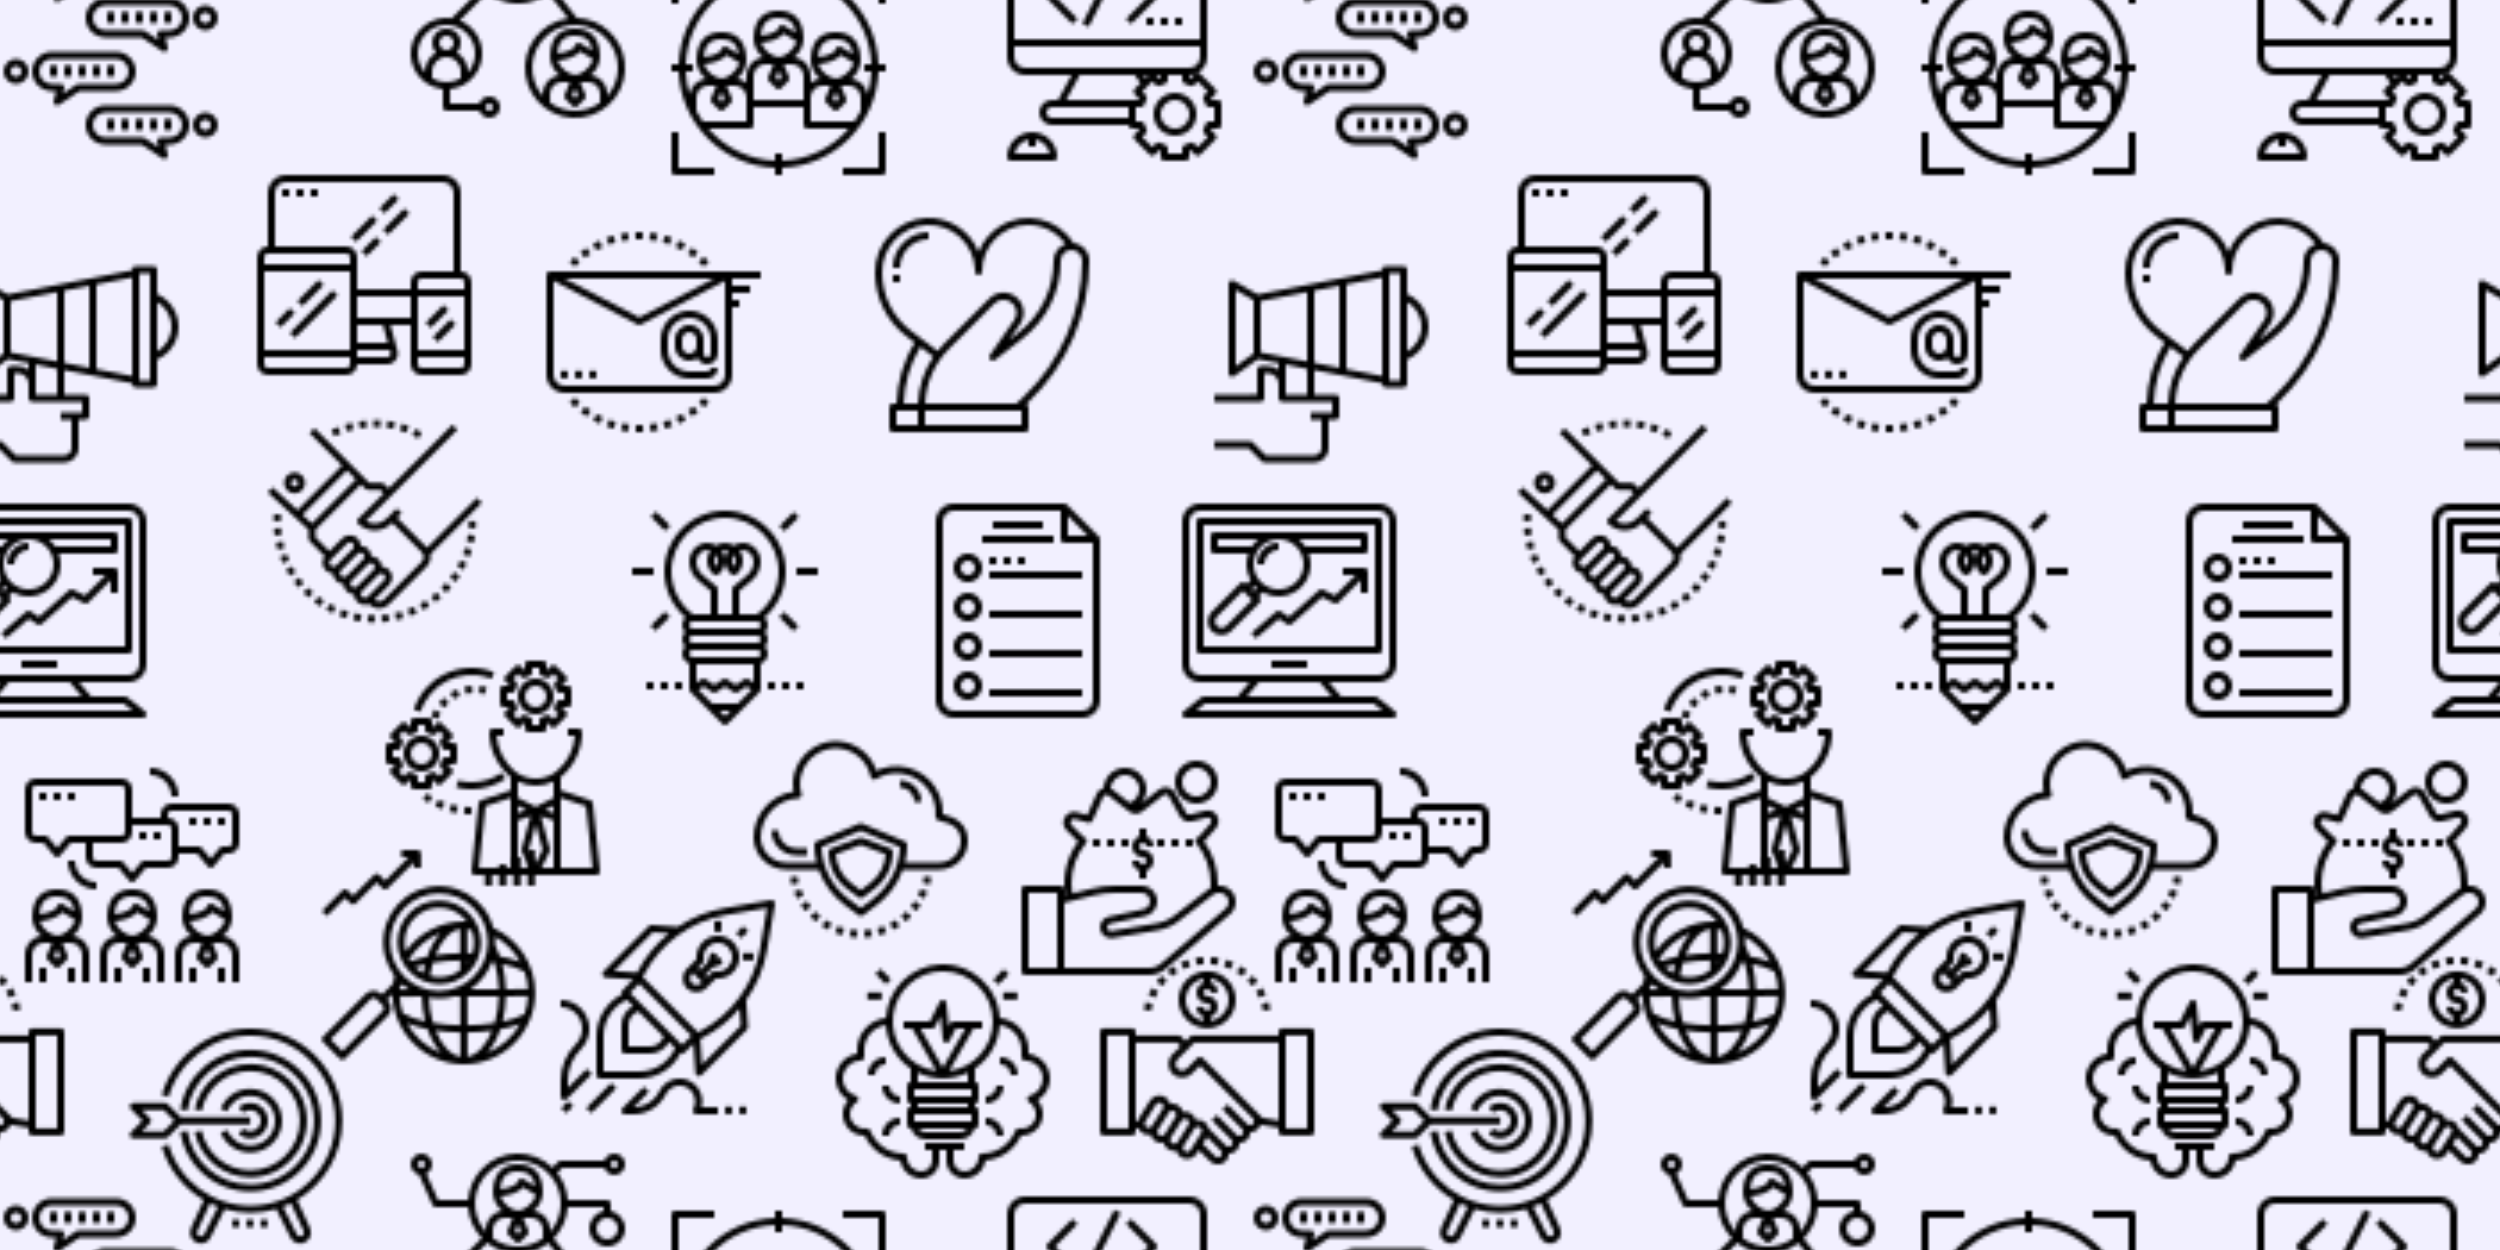 <svg xmlns="http://www.w3.org/2000/svg" xmlns:xlink="http://www.w3.org/1999/xlink" xmlns:fi="http://pattern.flaticon.com/" x="0" y="0" width="700" height="350" viewBox="0 0 700 350"><rect x="0px" y="0px" width="100%" height="100%" opacity="1" fill="#f2f0ff"/><defs><g transform="matrix(0.122 0 0 0.122 75 116)" id="L1_1"><path d="M61.408,133.532c-13.232,0-24,10.768-24,24s10.768,24,24,24s24-10.768,24-24S74.64,133.532,61.408,133.532z     M61.408,165.532c-4.408,0-8-3.592-8-8s3.592-8,8-8s8,3.592,8,8S65.816,165.532,61.408,165.532z"/><path d="M491.064,203.188l-11.312-11.312l-114.48,114.48c-0.432-0.488-0.776-1.04-1.24-1.512l-67.312-67.312l10.344-10.344    l-11.312-11.312L272,239.628c-12.728,12.72-32.432,14.48-47.096,5.272l58.136-57.68c0.008-0.008,0.008-0.016,0.016-0.024l152-152    l-11.312-11.312L277.408,170.22l-10.344-10.344c-1.496-1.504-3.536-2.344-5.656-2.344H232.72l-13.656-13.656l-112-112    L95.752,43.188l74.344,74.344l-102.32,102.32l-56.96-52.216L0,179.436l93.408,85.616v20.48c0,2.12,0.84,4.16,2.344,5.656    l34.6,34.6c-3.16,4.264-4.944,9.368-4.944,14.776c0,13.472,10.736,24.408,24.088,24.88c0.464,13.056,10.944,23.536,24,24    c0.464,13.056,10.944,23.536,24,24c0.472,13.352,11.416,24.088,24.88,24.088c3.4,0,6.696-0.696,9.736-1.984l0.608,0.608    c6.04,6.048,14.08,9.376,22.632,9.376c8.552,0,16.584-3.328,22.624-9.376l86.056-86.056c6.048-6.048,9.376-14.08,9.376-22.624    c0-2.048-0.216-4.064-0.592-6.04L491.064,203.188z M79.584,230.676l101.824-101.832l20.688,20.688L101.168,250.46L79.584,230.676z     M156.72,346.908c-1.696,1.688-3.944,2.624-6.344,2.624c-4.944,0-8.968-4.024-8.968-8.968c0-2.4,0.936-4.648,2.624-6.344    l38.064-38.064c1.696-1.688,3.944-2.624,6.344-2.624c4.944,0,8.968,4.024,8.968,8.968c0,2.4-0.936,4.648-2.624,6.344    L156.72,346.908z M180.72,370.908c-1.696,1.688-3.944,2.624-6.344,2.624c-4.944,0-8.968-4.024-8.968-8.968    c0-2.4,0.936-4.648,2.624-6.344l38.064-38.064c1.696-1.688,3.944-2.624,6.344-2.624c4.944,0,8.968,4.024,8.968,8.968    c0,2.4-0.936,4.648-2.624,6.344L180.72,370.908z M204.72,394.908c-1.696,1.688-3.944,2.624-6.344,2.624    c-4.944,0-8.968-4.024-8.968-8.968c0-2.4,0.936-4.648,2.624-6.344l38.064-38.064c1.696-1.688,3.944-2.624,6.344-2.624    c4.944,0,8.968,4.024,8.968,8.968c0,2.4-0.936,4.648-2.624,6.344L204.72,394.908z M228.72,418.908    c-1.696,1.688-3.944,2.624-6.344,2.624c-4.944,0-8.968-4.024-8.968-8.968c0-2.4,0.936-4.648,2.624-6.344l38.064-38.064    c1.696-1.688,3.944-2.624,6.344-2.624c4.944,0,8.968,4.024,8.968,8.968c0,2.4-0.936,4.648-2.624,6.344L228.72,418.908z     M352.72,338.788l-86.056,86.056c-5.816,5.816-15.736,5.976-21.864,0.616l33.304-33.304c4.704-4.712,7.304-10.984,7.304-17.656    c0-13.472-10.736-24.408-24.088-24.88c-0.464-13.056-10.944-23.536-24-24c-0.464-13.056-10.944-23.536-24-24    c-0.472-13.352-11.416-24.088-24.88-24.088c-6.672,0-12.944,2.6-17.656,7.312l-29.376,29.376l-32-32v-17.376l104-104    l10.344,10.344c1.496,1.504,3.536,2.344,5.656,2.344h28.688l7.976,7.976l-58.8,58.344c-1.512,1.504-2.368,3.56-2.36,5.696    c0.008,2.136,0.864,4.184,2.384,5.68c21.032,20.72,55.144,20.592,76.016-0.296l2.096-2.088l67.312,67.312    c3.024,3.024,4.688,7.04,4.688,11.32C357.408,331.756,355.744,335.764,352.72,338.788z"/><path d="M55.784,349.044l-14.04,7.68c2.632,4.808,5.48,9.6,8.464,14.232l13.456-8.656C60.88,357.98,58.232,353.524,55.784,349.044    z"/><path d="M169.936,447.98l-5.608,14.984c5.128,1.92,10.416,3.68,15.728,5.232l4.496-15.352    C179.616,451.396,174.704,449.764,169.936,447.98z"/><path d="M115.952,418.452l-9.608,12.8c4.4,3.304,8.984,6.488,13.608,9.464l8.656-13.456    C124.304,424.484,120.04,421.524,115.952,418.452z"/><path d="M141.88,435.156l-7.68,14.032c4.816,2.632,9.8,5.136,14.816,7.432l6.664-14.544    C151.008,439.932,146.368,437.604,141.88,435.156z"/><path d="M92.648,398.244l-11.32,11.304c3.888,3.896,7.968,7.696,12.12,11.296l10.488-12.088    C100.064,405.404,96.272,401.86,92.648,398.244z"/><path d="M72.448,374.948l-12.8,9.6c3.312,4.416,6.808,8.752,10.392,12.888l12.088-10.488C78.8,383.1,75.544,379.06,72.448,374.948    z"/><path d="M29.952,260.98l-15.96,1.136c0.384,5.48,0.976,11.016,1.752,16.464l15.84-2.256    C30.864,271.244,30.312,266.084,29.952,260.98z"/><path d="M13.992,229.004c-0.392,5.44-0.584,11-0.584,16.528v0.024l16-0.024c0-5.152,0.184-10.336,0.544-15.392L13.992,229.004z"/><path d="M34.304,291.484l-15.632,3.4c1.168,5.384,2.544,10.784,4.088,16.048l15.352-4.496    C36.68,301.532,35.4,296.5,34.304,291.484z"/><path d="M42.976,321.052l-14.992,5.6c1.92,5.136,4.048,10.28,6.336,15.28l14.552-6.648    C46.744,330.62,44.76,325.836,42.976,321.052z"/><path d="M441.944,335.276c-2.144,4.672-4.472,9.312-6.928,13.8l14.04,7.68c2.632-4.816,5.136-9.8,7.432-14.816L441.944,335.276z"/><path d="M427.136,362.34c-2.784,4.32-5.752,8.576-8.816,12.664l12.8,9.608c3.296-4.384,6.48-8.968,9.472-13.608L427.136,362.34z"/><path d="M408.624,387.004c-3.352,3.872-6.888,7.672-10.512,11.288l11.304,11.32c3.896-3.888,7.696-7.968,11.296-12.12    L408.624,387.004z"/><path d="M452.72,306.396c-1.448,4.92-3.08,9.84-4.864,14.624l14.984,5.6c1.928-5.144,3.68-10.44,5.232-15.728L452.72,306.396z"/><path d="M459.24,276.284c-0.728,5.088-1.648,10.192-2.728,15.176l15.64,3.384c1.16-5.352,2.144-10.832,2.92-16.304L459.24,276.284    z"/><path d="M386.816,408.812c-3.856,3.344-7.896,6.6-12.008,9.688l9.6,12.8c4.408-3.304,8.744-6.8,12.888-10.392L386.816,408.812z"/><path d="M199.496,456.652l-3.384,15.632c5.352,1.16,10.832,2.144,16.304,2.92l2.256-15.832    C209.584,458.644,204.48,457.724,199.496,456.652z"/><path d="M461.408,245.532c0,5.144-0.176,10.336-0.536,15.416l15.96,1.128c0.384-5.464,0.576-11.032,0.576-16.544H461.408z"/><path d="M276.184,459.356c-5.072,0.72-10.232,1.272-15.344,1.632l1.136,15.96c5.48-0.384,11.016-0.976,16.464-1.752    L276.184,459.356z"/><path d="M245.408,461.532c-5.144,0-10.32-0.176-15.4-0.536l-1.128,15.96c5.456,0.384,11.024,0.576,16.536,0.576L245.408,461.532z"/><path d="M362.16,427.292c-4.288,2.76-8.744,5.408-13.248,7.872l7.68,14.04c4.832-2.648,9.616-5.488,14.224-8.456L362.16,427.292z"/><path d="M335.144,442.068c-4.664,2.128-9.448,4.12-14.224,5.896l5.592,14.992c5.136-1.92,10.28-4.048,15.28-6.336L335.144,442.068    z"/><path d="M306.296,452.836c-4.904,1.432-9.928,2.712-14.952,3.808l3.4,15.632c5.384-1.168,10.784-2.544,16.048-4.088    L306.296,452.836z"/><path d="M338.728,33.82l-7.048,14.368c4.44,2.176,9.008,4.632,13.576,7.296l8.064-13.824    C348.416,38.804,343.504,36.164,338.728,33.82z"/><path d="M245.408,13.532l-3.344,0.024l0.232,16l3.112-0.024c4.224,0,8.352,0.096,12.384,0.288l0.752-15.984    C254.264,13.636,249.896,13.532,245.408,13.532z"/><path d="M307.68,21.716l-4.488,15.36c4.84,1.416,9.704,3.072,14.456,4.928l5.832-14.896    C318.288,25.076,312.976,23.268,307.68,21.716z"/><path d="M275.032,15.172l-1.856,15.888c5.168,0.608,10.272,1.408,15.168,2.384l3.12-15.696    C286.16,16.692,280.632,15.828,275.032,15.172z"/><path d="M161.176,29.292c-5.128,2-10.24,4.208-15.2,6.568l6.856,14.456c4.624-2.192,9.392-4.256,14.168-6.12L161.176,29.292z"/><path d="M192.816,19.524c-5.368,1.248-10.752,2.696-15.992,4.32l4.728,15.288c4.872-1.512,9.88-2.864,14.88-4.024L192.816,19.524z    "/><path d="M225.528,14.372c-5.496,0.472-11.032,1.136-16.448,1.992l2.496,15.808c5.032-0.8,10.184-1.424,15.304-1.856    L225.528,14.372z"/></g><g transform="matrix(0.125 0 0 0.125 153 63)" id="L1_2"><path d="M352,255.999c0-17.648-14.352-32-32-32s-32,14.352-32,32v16c0,17.648,14.352,32,32,32c6.832,0,13.136-2.192,18.336-5.848    c3.84,8.152,12.072,13.848,21.664,13.848c13.232,0,24-10.768,24-24v-32c0-35.288-28.712-64-64-64c-35.288,0-64,28.712-64,64v24    c0,35.288,28.712,64,64,64h40c13.232,0,24-10.768,24-24h-16c0,4.408-3.584,8-8,8h-40c-26.472,0-48-21.528-48-48v-24    c0-26.472,21.528-48,48-48s48,21.528,48,48v32c0,4.408-3.584,8-8,8c-4.416,0-8-3.592-8-8v-16V255.999z M336,271.999    c0,8.824-7.176,16-16,16c-8.824,0-16-7.176-16-16v-16c0-8.824,7.176-16,16-16c8.824,0,16,7.176,16,16V271.999z"/><path d="M246.552,444.287c-5.024,0.976-10.136,1.776-15.2,2.368l1.84,15.888c5.48-0.64,11-1.496,16.424-2.552L246.552,444.287z"/><path d="M215.992,447.847c-5.112,0.192-10.304,0.2-15.384,0.016l-0.592,15.992c2.648,0.096,5.304,0.144,7.984,0.144    c2.888,0,5.768-0.056,8.632-0.168L215.992,447.847z"/><path d="M140.464,436.279l-5.4,15.064c5.184,1.864,10.512,3.552,15.832,5l4.216-15.432    C150.2,439.567,145.272,438.007,140.464,436.279z"/><path d="M170.096,444.407l-3.024,15.712c5.4,1.04,10.92,1.88,16.416,2.504l1.8-15.896    C180.208,446.151,175.096,445.375,170.096,444.407z"/><path d="M112.432,423.711l-7.648,14.04c4.864,2.656,9.872,5.144,14.872,7.392l6.56-14.592    C121.584,428.471,116.952,426.167,112.432,423.711z"/><path d="M63.752,386.455l-11.544,11.088c3.856,4.008,7.872,7.888,11.952,11.528l10.656-11.936    C71.04,393.767,67.32,390.175,63.752,386.455z"/><path d="M86.68,406.951l-9.736,12.704c4.368,3.336,8.928,6.568,13.568,9.584l8.72-13.416    C94.936,413.031,90.72,410.047,86.68,406.951z"/><path d="M276.176,436.063c-4.8,1.744-9.728,3.32-14.656,4.688l4.28,15.416c5.312-1.472,10.64-3.176,15.832-5.064L276.176,436.063z    "/><path d="M329.872,406.527c-4.008,3.096-8.216,6.088-12.52,8.912l8.768,13.384c4.648-3.04,9.2-6.288,13.536-9.632L329.872,406.527z    "/><path d="M352.256,386.447c-3.4,3.536-6.952,6.968-10.56,10.216l10.704,11.888c3.896-3.504,7.728-7.208,11.384-11.008    L352.256,386.447z"/><path d="M304.16,423.359c-4.448,2.456-9.072,4.776-13.752,6.896l6.624,14.568c5.04-2.296,10.04-4.8,14.848-7.448L304.16,423.359z"/><path d="M182.808,17.455c-5.48,0.64-11,1.496-16.424,2.552l3.064,15.704c5.024-0.976,10.136-1.776,15.2-2.368L182.808,17.455z"/><path d="M199.368,16.167l0.64,15.984c5.104-0.2,10.296-0.208,15.384-0.016l0.592-15.992    C210.48,15.943,204.896,15.959,199.368,16.167z"/><path d="M150.2,23.831c-5.312,1.472-10.64,3.176-15.832,5.064l5.456,15.04c4.8-1.744,9.728-3.32,14.656-4.688L150.2,23.831z"/><path d="M118.968,35.175c-5.04,2.296-10.04,4.8-14.848,7.448l7.72,14.016c4.448-2.456,9.072-4.776,13.752-6.896L118.968,35.175z"/><path d="M265.104,23.655l-4.224,15.424c4.912,1.344,9.84,2.904,14.648,4.632l5.408-15.056    C275.752,26.791,270.424,25.103,265.104,23.655z"/><path d="M232.512,17.375l-1.792,15.904c5.08,0.576,10.192,1.352,15.192,2.32l3.016-15.72    C243.528,18.839,238.008,17.999,232.512,17.375z"/><path d="M89.88,51.175c-4.648,3.04-9.2,6.288-13.536,9.632l9.784,12.664c4.008-3.096,8.216-6.088,12.52-8.912L89.88,51.175z"/><path d="M325.488,50.759l-8.72,13.416c4.296,2.792,8.512,5.776,12.552,8.872l9.736-12.704    C334.688,57.007,330.128,53.775,325.488,50.759z"/><path d="M351.84,70.927l-10.656,11.936c3.776,3.368,7.496,6.96,11.064,10.68l11.544-11.088    C359.936,78.447,355.92,74.567,351.84,70.927z"/><path d="M63.6,71.439c-3.896,3.504-7.728,7.208-11.384,11.008l11.528,11.096c3.4-3.528,6.952-6.96,10.56-10.208L63.6,71.439z"/><path d="M296.344,34.855l-6.56,14.592c4.632,2.08,9.264,4.384,13.784,6.84l7.648-14.04    C306.352,39.591,301.344,37.103,296.344,34.855z"/><path d="M480,119.999v-16h-72h-8H8c-4.424,0-8,3.584-8,8v224c0,22.056,17.944,40,40,40h336c22.056,0,40-17.944,40-40v-152h16v-16    h-16v-16h40v-16h-40v-16H480z M375.28,119.999L208,206.983L40.72,119.999H375.28z M400,335.999c0,13.232-10.768,24-24,24H40    c-13.232,0-24-10.768-24-24V125.175l188.312,97.92c1.16,0.6,2.424,0.904,3.688,0.904c1.264,0,2.528-0.304,3.688-0.904L400,125.175    V335.999z"/><rect x="32px" y="327px" width="16px" height="16px"/><rect x="64px" y="327px" width="16px" height="16px"/><rect x="96px" y="327px" width="16px" height="16px"/></g><g transform="matrix(0.125 0 0 0.125 255 141)" id="L1_3"><path d="M421.648,74.336L349.664,2.352C348.216,0.896,346.216,0,344,0H96C73.944,0,56,17.944,56,40v400c0,22.056,17.944,40,40,40    h288c22.056,0,40-17.944,40-40V80C424,77.784,423.104,75.784,421.648,74.336z M352,27.312L396.688,72H352V27.312z M408,440    c0,13.232-10.768,24-24,24H96c-13.232,0-24-10.768-24-24V40c0-13.232,10.768-24,24-24h240v64c0,4.424,3.584,8,8,8h64V440z"/><path d="M128,112c-17.648,0-32,14.352-32,32s14.352,32,32,32s32-14.352,32-32S145.648,112,128,112z M128,160    c-8.824,0-16-7.176-16-16c0-8.824,7.176-16,16-16c8.824,0,16,7.176,16,16C144,152.824,136.824,160,128,160z"/><path d="M128,200c-17.648,0-32,14.352-32,32s14.352,32,32,32s32-14.352,32-32S145.648,200,128,200z M128,248    c-8.824,0-16-7.176-16-16c0-8.824,7.176-16,16-16c8.824,0,16,7.176,16,16C144,240.824,136.824,248,128,248z"/><path d="M128,288c-17.648,0-32,14.352-32,32s14.352,32,32,32s32-14.352,32-32S145.648,288,128,288z M128,336    c-8.824,0-16-7.176-16-16c0-8.824,7.176-16,16-16c8.824,0,16,7.176,16,16C144,328.824,136.824,336,128,336z"/><path d="M128,376c-17.648,0-32,14.352-32,32s14.352,32,32,32s32-14.352,32-32S145.648,376,128,376z M128,424    c-8.824,0-16-7.176-16-16c0-8.824,7.176-16,16-16c8.824,0,16,7.176,16,16C144,416.824,136.824,424,128,424z"/><rect x="176px" y="152px" width="208px" height="16px"/><rect x="184px" y="40px" width="112px" height="16px"/><rect x="160px" y="72px" width="160px" height="16px"/><rect x="176px" y="240px" width="208px" height="16px"/><rect x="176px" y="328px" width="208px" height="16px"/><rect x="176px" y="416px" width="208px" height="16px"/><rect x="240px" y="120px" width="16px" height="16px"/><rect x="208px" y="120px" width="16px" height="16px"/><rect x="176px" y="120px" width="16px" height="16px"/></g><g transform="matrix(0.125 0 0 0.125 173 143)" id="L1_4"><path d="M376,136C376,61.008,314.992,0,240,0S104,61.008,104,136c0,39.56,17.496,77.12,47.272,102.84    C146.8,243.208,144,249.272,144,256c0,6.168,2.408,11.744,6.24,16c-3.84,4.256-6.24,9.832-6.24,16c0,6.168,2.408,11.744,6.24,16    c-3.84,4.256-6.24,9.832-6.24,16c0,10.416,6.712,19.216,16,22.528V400c0,2.152,0.88,4.16,2.36,5.64l-0.016,0.016l72,72    c1.56,1.56,3.608,2.344,5.656,2.344c2.048,0,4.096-0.784,5.656-2.344l72-72l-0.016-0.016c1.48-1.48,2.36-3.488,2.36-5.64v-57.472    c9.288-3.312,16-12.112,16-22.528c0-6.168-2.408-11.744-6.24-16c3.84-4.256,6.24-9.832,6.24-16c0-6.168-2.408-11.744-6.24-16    c3.84-4.256,6.24-9.832,6.24-16c0-6.728-2.8-12.792-7.272-17.16C358.504,213.12,376,175.56,376,136z M240,460.688L227.312,448    h25.376L240,460.688z M268.688,432h-57.376l-30.752-30.76l11.44-7.624l19.56,13.04c2.688,1.792,6.184,1.792,8.872,0L240,393.616    l19.56,13.04c2.688,1.792,6.184,1.792,8.872,0L288,393.616l11.44,7.632L268.688,432z M304,385.048l-11.56-7.704    c-2.688-1.792-6.184-1.792-8.872,0L264,390.384l-19.56-13.04c-2.688-1.792-6.184-1.792-8.872,0L216,390.384l-19.56-13.04    c-2.688-1.792-6.184-1.792-8.872,0L176,385.048V344h128V385.048z M312,328H168c-4.408,0-8-3.592-8-8c0-4.408,3.592-8,8-8h144    c4.408,0,8,3.592,8,8C320,324.408,316.408,328,312,328z M312,296H168c-4.408,0-8-3.592-8-8c0-4.408,3.592-8,8-8h144    c4.408,0,8,3.592,8,8C320,292.408,316.408,296,312,296z M312,264H168c-4.408,0-8-3.592-8-8c0-4.408,3.592-8,8-8h143.968    l0.096,0.016C316.44,248.048,320,251.608,320,256C320,260.408,316.408,264,312,264z M214.976,143.016    c1.464,1.184,3.248,1.776,5.024,1.776s3.56-0.592,5.024-1.776C234.544,135.336,240,124.024,240,112    c0-1.848-0.176-3.672-0.424-5.48c-0.072-0.52-0.168-1.024-0.264-1.544c-0.248-1.376-0.568-2.736-0.968-4.072    c-0.128-0.448-0.24-0.896-0.384-1.336c-0.568-1.704-1.232-3.368-2.024-4.976c-0.144-0.288-0.32-0.56-0.472-0.856    c-0.696-1.336-1.48-2.632-2.328-3.88c-0.144-0.216-0.248-0.456-0.4-0.672c4.68-1.552,9.864-1.552,14.544,0    c-0.152,0.216-0.256,0.456-0.4,0.672c-0.848,1.256-1.624,2.544-2.328,3.88c-0.152,0.288-0.328,0.56-0.472,0.856    c-0.792,1.608-1.464,3.28-2.024,4.976c-0.144,0.44-0.256,0.888-0.384,1.336c-0.392,1.336-0.712,2.696-0.968,4.072    c-0.096,0.512-0.192,1.024-0.264,1.544c-0.264,1.808-0.44,3.632-0.44,5.48c0,12.024,5.456,23.336,14.976,31.016    c1.464,1.184,3.248,1.776,5.024,1.776s3.56-0.592,5.024-1.776C274.544,135.336,280,124.024,280,112    c0-1.848-0.176-3.672-0.424-5.48c-0.072-0.52-0.168-1.024-0.264-1.544c-0.248-1.376-0.568-2.736-0.968-4.072    c-0.128-0.448-0.24-0.896-0.392-1.336c-0.568-1.704-1.232-3.368-2.024-4.976c-0.144-0.304-0.328-0.584-0.488-0.88    c-0.688-1.32-1.456-2.592-2.288-3.832c-0.152-0.232-0.264-0.48-0.424-0.704C275.072,88.4,277.504,88,280,88    c12.784,0,24,12.024,24,25.744c0,11.76-5.184,22.832-14.224,30.36l-30.896,25.752c-1.824,1.52-2.88,3.768-2.88,6.144v56h-32v-56    c0-2.376-1.056-4.624-2.88-6.144l-30.896-25.752c-9.04-7.536-14.224-18.6-14.224-30.36C176,100.024,187.216,88,200,88    c2.488,0,4.928,0.4,7.264,1.176c-0.16,0.224-0.272,0.48-0.424,0.704c-0.84,1.24-1.6,2.512-2.288,3.832    c-0.152,0.296-0.336,0.576-0.488,0.88c-0.792,1.608-1.456,3.272-2.024,4.976c-0.144,0.44-0.256,0.896-0.392,1.336    c-0.392,1.336-0.712,2.696-0.968,4.072c-0.096,0.512-0.192,1.024-0.264,1.544c-0.24,1.808-0.416,3.632-0.416,5.48    C200,124.024,205.456,135.336,214.976,143.016z M216,112c0-1.592,0.224-3.152,0.536-4.688c0.08-0.368,0.16-0.744,0.256-1.104    c0.384-1.496,0.872-2.968,1.544-4.368c0.056-0.104,0.12-0.208,0.176-0.312c0.416-0.824,0.976-1.576,1.488-2.352    c0.512,0.776,1.072,1.528,1.488,2.352c0.048,0.104,0.12,0.2,0.176,0.304c0.672,1.392,1.16,2.864,1.544,4.368    c0.096,0.368,0.176,0.736,0.256,1.104c0.312,1.544,0.536,3.104,0.536,4.696s-0.224,3.152-0.536,4.688    c-0.08,0.368-0.16,0.744-0.256,1.104c-0.384,1.496-0.872,2.968-1.544,4.368c-0.048,0.104-0.12,0.208-0.176,0.312    c-0.416,0.824-0.976,1.576-1.488,2.352c-0.512-0.776-1.072-1.528-1.488-2.352c-0.056-0.104-0.128-0.208-0.176-0.312    c-0.672-1.4-1.16-2.872-1.544-4.368c-0.096-0.368-0.176-0.736-0.256-1.104C216.224,115.152,216,113.592,216,112z M256,112    c0-1.592,0.224-3.152,0.536-4.688c0.08-0.368,0.16-0.744,0.256-1.104c0.384-1.496,0.872-2.968,1.544-4.368    c0.056-0.104,0.12-0.208,0.176-0.312c0.416-0.824,0.976-1.576,1.488-2.352c0.512,0.776,1.072,1.528,1.488,2.352    c0.048,0.104,0.12,0.2,0.176,0.304c0.672,1.392,1.16,2.864,1.544,4.368c0.096,0.368,0.176,0.736,0.256,1.104    c0.312,1.544,0.536,3.104,0.536,4.696s-0.224,3.152-0.536,4.688c-0.08,0.368-0.16,0.744-0.256,1.104    c-0.384,1.496-0.872,2.968-1.544,4.368c-0.048,0.104-0.12,0.208-0.176,0.312c-0.416,0.824-0.976,1.576-1.488,2.352    c-0.512-0.776-1.072-1.528-1.488-2.352c-0.056-0.104-0.128-0.208-0.176-0.312c-0.672-1.4-1.16-2.872-1.544-4.368    c-0.096-0.368-0.176-0.736-0.256-1.104C256.224,115.152,256,113.592,256,112z M311.824,232H272v-52.256l28.016-23.352    C312.72,145.816,320,130.264,320,113.744C320,91.12,301.68,72,280,72c-7.104,0-13.912,1.952-20.024,5.576    c-12.312-7.136-27.624-7.136-39.944,0C213.912,73.952,207.104,72,200,72c-21.68,0-40,19.12-40,41.744    c0,16.52,7.28,32.072,19.984,42.656L208,179.744V232h-39.824C137.96,209.344,120,173.68,120,136c0-66.168,53.832-120,120-120    s120,53.832,120,120C360,173.68,342.04,209.344,311.824,232z"/><rect x="361px" y="16px" width="45px" height="16px" transform="matrix(0.707 -0.707 0.707 0.707 95.49 278.559)"/><rect x="375px" y="225px" width="16px" height="45px" transform="matrix(0.707 -0.707 0.707 0.707 -62.886 344.152)"/><rect x="400px" y="128px" width="48px" height="16px"/><rect x="88px" y="1px" width="16px" height="45px" transform="matrix(0.707 -0.707 0.707 0.707 11.145 74.914)"/><rect x="73px" y="239px" width="45px" height="16px" transform="matrix(0.707 -0.707 0.707 0.707 -147.242 140.519)"/><rect x="32px" y="128px" width="48px" height="16px"/><rect x="336px" y="384px" width="16px" height="16px"/><rect x="368px" y="384px" width="16px" height="16px"/><rect x="400px" y="384px" width="16px" height="16px"/><rect x="64px" y="384px" width="16px" height="16px"/><rect x="96px" y="384px" width="16px" height="16px"/><rect x="128px" y="384px" width="16px" height="16px"/></g><g transform="matrix(0.124 0 0 0.124 36 288)" id="L1_5"><path d="M117.973,200l-29.656-29.656C86.821,168.84,84.781,168,82.661,168h-72c-3.232,0-6.152,1.944-7.392,4.936    c-1.24,2.992-0.552,6.432,1.736,8.72L31.349,208L5.005,234.344c-2.288,2.288-2.976,5.728-1.736,8.72    c1.24,2.992,4.16,4.936,7.392,4.936h72c2.12,0,4.16-0.84,5.656-2.344L117.973,216h156.688v-16H117.973z M79.349,232H29.973    l18.344-18.344c3.128-3.128,3.128-8.184,0-11.312L29.973,184h49.376l24,24L79.349,232z"/><path d="M274.661,48c-79.032,0-145.408,56.664-157.832,134.744l15.808,2.512C143.813,114.992,203.541,64,274.661,64    c79.4,0,144,64.6,144,144s-64.6,144-144,144c-71.12,0-130.848-50.992-142.024-121.256l-15.808,2.512    C129.253,311.336,195.629,368,274.661,368c88.224,0,160-71.776,160-160S362.885,48,274.661,48z"/><path d="M274.661,80c-60.632,0-113.384,43.072-125.432,102.408l15.68,3.184C175.453,133.68,221.605,96,274.661,96    c61.76,0,112,50.24,112,112s-50.24,112-112,112c-53.056,0-99.208-37.68-109.752-89.592l-15.68,3.184    C161.277,292.928,214.029,336,274.661,336c70.576,0,128-57.424,128-128S345.237,80,274.661,80z"/><path d="M274.661,136c-29.456,0-55.648,17.664-66.72,44.992l14.832,6.016C231.389,165.744,251.757,152,274.661,152    c30.88,0,56,25.128,56,56s-25.12,56-56,56c-22.904,0-43.272-13.744-51.888-35.008l-14.832,6.016    C219.013,262.336,245.205,280,274.661,280c39.696,0,72-32.296,72-72C346.661,168.296,314.357,136,274.661,136z"/><path d="M274.661,168c-9.56,0-18.872,3.544-26.232,9.976l10.528,12.048c3.144-2.752,8.424-6.024,15.704-6.024    c13.232,0,24,10.768,24,24s-10.768,24-24,24c-7.28,0-12.56-3.272-15.696-6.024l-10.528,12.048    c7.352,6.432,16.664,9.976,26.224,9.976c22.056,0,40-17.944,40-40C314.661,185.944,296.717,168,274.661,168z"/><path d="M482.661,208c0-114.696-93.312-208-208-208c-91.888,0-174,61.584-199.672,149.768l15.36,4.472    C114.045,72.84,189.837,16,274.661,16c105.864,0,192,86.136,192,192s-86.136,192-192,192c-84.824,0-160.616-56.84-184.32-138.232    l-15.36,4.472c15.136,51.976,49.968,94.584,94.76,120.912l-28.888,63.544c-3.016,6.632-2.928,14.192,0.232,20.76    c3.16,6.568,9.032,11.344,16.112,13.12c2.016,0.496,4.032,0.744,6.016,0.744c9.096,0,17.56-5.072,21.8-13.544l32.08-64.152    c18.456,5.352,37.752,8.376,57.568,8.376c20.416,0,40.136-3.008,58.8-8.52l32.136,64.272c4.24,8.48,12.704,13.544,21.8,13.544    c1.992,0,4.008-0.24,6.024-0.752c7.072-1.768,12.944-6.544,16.104-13.112c3.168-6.552,3.248-14.128,0.232-20.76l-29.024-63.864    C441.701,350.52,482.661,283.968,482.661,208z M170.717,464.6c-1.792,3.576-5.792,5.376-9.624,4.44    c-2.488-0.624-4.472-2.232-5.584-4.544c-1.112-2.304-1.144-4.848-0.08-7.176l28.44-62.576c5.84,2.856,11.808,5.432,17.912,7.744    L170.717,464.6z M395.197,457.312c1.056,2.328,1.024,4.88-0.08,7.176c-1.112,2.312-3.096,3.92-5.568,4.536    c-3.888,1.016-7.84-0.848-9.64-4.432l-31.144-62.296c6.104-2.336,12.072-4.936,17.88-7.816L395.197,457.312z"/><rect x="298px" y="432px" width="16px" height="16px"/><rect x="266px" y="432px" width="16px" height="16px"/><rect x="234px" y="432px" width="16px" height="16px"/></g><g transform="matrix(0.125 0 0 0.125 282 335)" id="L1_6"><path d="M56,416c-30.872,0-56,25.128-56,56c0,4.424,3.576,8,8,8h96c4.424,0,8-3.576,8-8C112,441.128,86.872,416,56,416z     M16.808,464C19.992,448.36,32.36,436.072,48,432.88V448h16v-15.12c15.64,3.2,28.008,15.48,31.192,31.12H16.808z"/><path d="M472,344h-14.032c-0.44-1.112-0.896-2.216-1.392-3.328l9.928-9.928c3.128-3.128,3.128-8.184,0-11.312l-33.936-33.936    c-1.656-1.656-3.84-2.376-6.008-2.272C439.24,276.496,448,263.32,448,248V40c0-22.056-17.944-40-40-40H40C17.944,0,0,17.944,0,40    v208c0,22.056,17.944,40,40,40h104.4l-30.224,56H112h-12c-15.44,0-28,12.56-28,28s12.56,28,28,28h172c0,4.424,3.576,8,8,8h14.032    c0.44,1.112,0.896,2.216,1.392,3.328l-9.928,9.928c-3.128,3.128-3.128,8.184,0,11.312l33.936,33.936    c3.128,3.128,8.184,3.128,11.312,0l9.928-9.928c1.112,0.496,2.216,0.952,3.328,1.392V472c0,4.424,3.576,8,8,8h48    c4.424,0,8-3.576,8-8v-14.032c1.112-0.44,2.216-0.896,3.328-1.392l9.928,9.928c3.128,3.128,8.184,3.128,11.312,0l33.936-33.936    c3.128-3.128,3.128-8.184,0-11.312l-9.928-9.928c0.496-1.112,0.952-2.216,1.392-3.328H472c4.424,0,8-3.576,8-8v-48    C480,347.576,476.424,344,472,344z M16,40c0-13.232,10.768-24,24-24h368c13.232,0,24,10.768,24,24v168H16V40z M40,272    c-13.232,0-24-10.768-24-24v-24h416v24c0,13.232-10.768,24-24,24h-8h-48h-61.808H157.808H40z M421.152,285.6l-9.824,9.824    c-1.112-0.496-2.216-0.952-3.328-1.392V288C412.632,288,417.008,287.056,421.152,285.6z M344,288v6.032    c-1.112,0.44-2.216,0.896-3.328,1.392L333.248,288H344z M316.92,288l-6.896,6.896L305.328,288H316.92z M272,384H100    c-6.616,0-12-5.384-12-12c0-6.616,5.384-12,12-12h12h6.944H272V384z M132.356,343.992L162.576,288h123.392l12.544,18.408    l-13.016,13.016c-3.128,3.128-3.128,8.184,0,11.312l9.928,9.928c-0.496,1.112-0.952,2.216-1.392,3.328H280H132.356z M464,392    h-11.672c-3.496,0-6.576,2.264-7.632,5.592c-1.216,3.864-2.856,7.8-4.88,11.672c-1.616,3.104-1.032,6.888,1.44,9.36l8.288,8.288    l-22.624,22.624l-8.288-8.288c-2.48-2.472-6.256-3.048-9.36-1.44c-3.872,2.024-7.808,3.664-11.672,4.88    c-3.336,1.064-5.6,4.144-5.6,7.64V464h-32v-11.672c0-3.496-2.264-6.576-5.592-7.632c-3.864-1.216-7.8-2.856-11.672-4.88    c-3.104-1.608-6.888-1.032-9.36,1.44l-8.288,8.288l-22.624-22.624l8.288-8.288c2.472-2.472,3.056-6.256,1.44-9.36    c-2.024-3.872-3.664-7.808-4.88-11.672c-1.064-3.336-4.144-5.6-7.64-5.6H288v-32h11.672c3.496,0,6.576-2.264,7.632-5.592    c1.216-3.864,2.856-7.8,4.88-11.672c1.616-3.104,1.032-6.888-1.44-9.36l-8.288-8.288l22.624-22.624l8.288,8.288    c2.472,2.48,6.256,3.056,9.36,1.44c3.872-2.024,7.808-3.664,11.672-4.88c3.336-1.064,5.6-4.144,5.6-7.64V288h32v11.672    c0,3.496,2.264,6.576,5.592,7.632c3.864,1.216,7.8,2.856,11.672,4.88c3.104,1.616,6.88,1.04,9.36-1.44l8.288-8.288l22.624,22.624    l-8.288,8.288c-2.472,2.472-3.056,6.256-1.44,9.36c2.024,3.872,3.664,7.808,4.88,11.672c1.064,3.336,4.144,5.6,7.64,5.6H464V392z"/><path d="M376,328c-26.472,0-48,21.528-48,48s21.528,48,48,48s48-21.528,48-48S402.472,328,376,328z M376,408    c-17.648,0-32-14.352-32-32s14.352-32,32-32s32,14.352,32,32S393.648,408,376,408z"/><path d="M157.656,61.656l-11.312-11.312l-56,56c-3.128,3.128-3.128,8.184,0,11.312l56,56l11.312-11.312L107.312,112    L157.656,61.656z"/><path d="M333.656,106.344l-56-56l-11.312,11.312L316.688,112l-50.344,50.344l11.312,11.312l56-56    C336.784,114.528,336.784,109.472,333.656,106.344z"/><rect x="131px" y="96px" width="160px" height="16px" transform="matrix(0.447 -0.894 0.894 0.447 24.146 247.107)"/><rect x="312px" y="160px" width="16px" height="16px"/><rect x="344px" y="160px" width="16px" height="16px"/><rect x="376px" y="160px" width="16px" height="16px"/></g><g transform="matrix(0.125 0 0 0.125 72 47)" id="L1_7"><path d="M456,232V56c0-22.056-17.944-40-40-40H64c-22.056,0-40,17.944-40,40v120c-13.232,0-24,10.768-24,24v240    c0,13.232,10.768,24,24,24h176c13.232,0,24-10.768,24-24h67.048c7.544,0,14.496-3.44,19.072-9.432s6.064-13.608,4.08-20.88    L298.472,352H344v88c0,13.232,10.768,24,24,24h88c13.232,0,24-10.768,24-24V256C480,242.768,469.232,232,456,232z M208,440    c0,4.408-3.592,8-8,8H24c-4.408,0-8-3.592-8-8v-16h192V440z M208,408H16V232h192V408z M208,216H16v-16c0-4.408,3.592-8,8-8h176    c4.408,0,8,3.592,8,8V216z M298.768,413.896c0.664,2.424,0.168,4.96-1.36,6.96s-3.84,3.144-6.36,3.144H224v-16h73.16    L298.768,413.896z M224,392v-40h57.888l10.912,40H224z M344,336H224v-48h120V336z M344,256v16H224v-72c0-13.232-10.768-24-24-24    H40V56c0-13.232,10.768-24,24-24h352c13.232,0,24,10.768,24,24v176h-72C354.768,232,344,242.768,344,256z M464,440    c0,4.408-3.592,8-8,8h-88c-4.408,0-8-3.592-8-8v-16h104V440z M464,408H360V288h104V408z M464,272H360v-16c0-4.408,3.592-8,8-8h88    c4.408,0,8,3.592,8,8V272z"/><rect x="41px" y="327px" width="45px" height="16px" transform="matrix(0.707 -0.707 0.707 0.707 -218.839 143.665)"/><rect x="60px" y="319px" width="135px" height="16px" transform="matrix(0.707 -0.707 0.707 0.707 -194.438 186.575)"/><rect x="86px" y="272px" width="67px" height="16px" transform="matrix(0.707 -0.707 0.707 0.707 -162.848 166.86)"/><rect x="375px" y="324px" width="56px" height="16px" transform="matrix(0.707 -0.707 0.707 0.707 -116.441 382.903)"/><rect x="391px" y="356px" width="56px" height="16px" transform="matrix(0.707 -0.707 0.707 0.707 -134.407 403.597)"/><rect x="206px" y="128px" width="67px" height="16px" transform="matrix(0.707 -0.707 0.707 0.707 -25.876 209.534)"/><rect x="278px" y="112px" width="67px" height="16px" transform="matrix(0.707 -0.707 0.707 0.707 6.528 255.763)"/><rect x="233px" y="168px" width="45px" height="16px" transform="matrix(0.707 -0.707 0.707 0.707 -49.48 232.565)"/><rect x="273px" y="72px" width="45px" height="16px" transform="matrix(0.707 -0.707 0.707 0.707 30.08 232.743)"/><rect x="56px" y="48px" width="16px" height="16px"/><rect x="88px" y="48px" width="16px" height="16px"/><rect x="120px" y="48px" width="16px" height="16px"/></g><path d="M372.189,256.191l-51.928-66.104c18.439-18.904,29.574-43.737,31.424-70.08h80.408v8.8    c-18.613,3.825-31.979,20.198-32,39.2c0.005,22.091,17.917,39.996,40.008,39.992s39.996-17.917,39.992-40.008    c-0.004-19.005-13.379-35.383-32-39.184v-16.8c0-4.418-3.582-8-8-8h-88.408c-1.564-22.165-9.728-43.355-23.44-60.84l11.16-11.16    h94.16c4.418,12.497,18.131,19.046,30.627,14.627c12.497-4.418,19.046-18.131,14.627-30.627S460.689-3.039,448.193,1.379    c-6.835,2.416-12.211,7.793-14.627,14.627h-97.472c-2.122,0-4.156,0.844-5.656,2.344l-12.92,12.92    c-44.458-42.816-115.208-41.485-158.025,2.973c-18.198,18.896-29.169,43.592-30.991,69.763h-67.2L35.149,45.183    C46.84,39.03,51.33,24.566,45.178,12.875S24.561-3.305,12.87,2.847C1.18,8.999-3.31,23.463,2.842,35.154    c3.233,6.144,8.977,10.581,15.739,12.156l30.2,67.952c1.286,2.887,4.152,4.746,7.312,4.744h72.408    c1.842,26.04,12.762,50.608,30.856,69.424l-67.536,67.536c-43.669-6.543-84.374,23.553-90.917,67.222    c-6.543,43.669,23.553,84.374,67.222,90.917c1.318,0.198,2.641,0.362,3.967,0.493v40.408c0,4.418,3.582,8,8,8h73.472    c4.418,12.497,18.131,19.046,30.627,14.627s19.046-18.131,14.627-30.627s-18.131-19.046-30.627-14.627    c-6.835,2.416-12.211,7.793-14.627,14.627H88.093v-32.408c43.938-4.38,76.007-43.55,71.627-87.489    c-2.964-29.732-22.26-55.331-50.027-66.367l61.6-61.6c40.116,31.586,96.582,31.813,136.952,0.552l44.384,56.496    c-61.285,8.549-104.036,65.16-95.487,126.444c8.549,61.285,65.16,104.036,126.444,95.487    c61.285-8.549,104.036-65.16,95.487-126.444C471.565,298.847,426.504,258.17,372.189,256.191z M464.093,168.007    c0,13.255-10.745,24-24,24s-24-10.745-24-24s10.745-24,24-24S464.093,154.752,464.093,168.007z M456.093,16.007    c4.418,0,8,3.582,8,8s-3.582,8-8,8s-8-3.582-8-8S451.675,16.007,456.093,16.007z M24.093,32.007c-4.418,0-8-3.582-8-8s3.582-8,8-8    s8,3.582,8,8S28.511,32.007,24.093,32.007z M176.093,448.007c4.418,0,8,3.582,8,8s-3.582,8-8,8s-8-3.582-8-8    S171.675,448.007,176.093,448.007z M112.093,391.351c-19.771,11.546-44.229,11.546-64,0v-15.344c0-17.673,14.327-32,32-32    s32,14.327,32,32V391.351z M64.093,312.007c0-8.837,7.163-16,16-16s16,7.163,16,16s-7.163,16-16,16S64.093,320.843,64.093,312.007    z M128.093,293.535c10.342,11.727,16.034,26.835,16,42.472c-0.003,15.546-5.694,30.553-16,42.192v-2.192    c-0.01-17.49-9.533-33.591-24.856-42.024c12.203-12.784,11.731-33.04-1.053-45.243c-12.784-12.202-33.04-11.731-45.243,1.053    c-11.803,12.365-11.803,31.824,0,44.189c-15.32,8.435-24.839,24.535-24.848,42.024v2.192    c-23.379-26.51-20.841-66.953,5.668-90.332C64.271,264.487,104.714,267.025,128.093,293.535z M296.093,189.799    c-33.397,24.246-78.603,24.246-112,0v-19.392c0-14.58,11.82-26.4,26.4-26.4h17.76l-11.608,29.024    c-1.189,2.973-0.49,6.37,1.776,8.632l16,16c3.124,3.123,8.188,3.123,11.312,0l16-16c2.266-2.263,2.965-5.659,1.776-8.632    l-11.6-29.024h17.784c14.58,0,26.4,11.82,26.4,26.4V189.799z M241.238,59.887c-0.3,0.5-0.544,1.03-0.728,1.583    c-4.048,12.136-25.903,16.736-39.975,18.072c2.146-26.81,14.762-39.536,39.559-39.536c22.704,0,35.2,10.736,38.776,33.136    l-26.656-16C248.424,54.87,243.51,56.099,241.238,59.887z M251.125,75.159l28.592,17.16    c-3.208,19.584-27.344,35.688-39.624,35.688c-17.843-3.039-32.686-15.412-38.888-32.416    C214.901,94.463,239.629,90.311,251.125,75.159z M246.701,174.079l-6.608,6.616l-6.608-6.616l6.608-16.536L246.701,174.079z     M274.997,128.375c12.48-9.821,20.159-24.515,21.096-40.368c0-52.896-30.456-64-56-64s-56,11.104-56,64    c0.93,15.862,8.61,30.566,21.096,40.392c-21.206,2.613-37.127,20.641-37.096,42.008v4.864    c-35.069-39.764-31.263-100.429,8.502-135.498C216.36,4.704,277.024,8.51,312.093,48.274c32,36.285,32,90.711,0,126.996v-4.864    C312.136,149.031,296.212,130.988,274.997,128.375z M424.093,445.799c-33.397,24.246-78.603,24.246-112,0v-19.392    c0-14.58,11.82-26.4,26.4-26.4h17.76l-11.608,29.024c-1.189,2.973-0.49,6.369,1.776,8.632l16,16c3.124,3.123,8.188,3.123,11.312,0    l16-16c2.266-2.263,2.965-5.659,1.776-8.632l-11.6-29.024h17.784c14.58,0,26.4,11.82,26.4,26.4V445.799z M379.125,331.159l0-0.008    l28.592,17.16c-3.208,19.592-27.344,35.696-39.624,35.696c-17.843-3.039-32.686-15.412-38.888-32.416    C342.901,350.463,367.629,346.31,379.125,331.159z M328.533,335.543L328.533,335.543c2.144-26.808,14.76-39.536,39.56-39.536    c22.704,0,35.2,10.736,38.776,33.136l-26.656-16c-3.789-2.273-8.703-1.044-10.976,2.745c-0.3,0.5-0.544,1.03-0.728,1.583    C364.461,329.607,342.605,334.207,328.533,335.543z M374.701,430.079l-6.608,6.616l-6.608-6.616l6.608-16.536L374.701,430.079z     M440.093,431.294v-4.888c0.043-21.376-15.881-39.418-37.096-42.032c12.48-9.821,20.159-24.515,21.096-40.368    c0-52.896-30.456-64-56-64s-56,11.104-56,64c0.93,15.862,8.61,30.566,21.096,40.392c-21.206,2.613-37.127,20.641-37.096,42.008    v4.864c-34.987-39.795-31.089-100.419,8.706-135.406c39.795-34.987,100.419-31.089,135.406,8.706    c15.416,17.534,23.909,40.088,23.888,63.435C464.088,391.325,455.552,413.836,440.093,431.294z" transform="matrix(0.125 0 0 0.125 115 -27)" id="L1_8"/><g transform="matrix(0.125 0 0 0.125 188 -11)" id="L1_9"><path d="M8,0C3.582,0,0,3.582,0,8v88h16V16h80V0H8z"/><path d="M472,0h-88v16h80v80h16V8C480,3.582,476.418,0,472,0z"/><path d="M16,464v-80H0v88c0,4.418,3.582,8,8,8h88v-16H16z"/><path d="M464,384v80h-80v16h88c4.418,0,8-3.582,8-8v-88H464z"/><path d="M463.8,232C459.476,114.655,365.345,20.524,248,16.2V0h-16v16.2C114.655,20.524,20.524,114.655,16.2,232H0v16h16.2    c4.324,117.345,98.455,211.476,215.8,215.8V480h16v-16.2c117.345-4.324,211.476-98.455,215.8-215.8H480v-16H463.8z M70.264,360    c-5.256-7.414-10.02-15.164-14.264-23.2v-30.4c0-14.58,11.82-26.4,26.4-26.4h17.784l-11.608,29.024    c-1.189,2.973-0.49,6.369,1.776,8.632l16,16c3.124,3.123,8.188,3.123,11.312,0l16-16c2.266-2.263,2.965-5.659,1.776-8.632    L123.816,280H141.6c14.58,0,26.4,11.82,26.4,26.4V360H70.264z M123.032,211.152l28.592,17.16C148.416,247.896,124.28,264,112,264    c-17.843-3.039-32.686-15.412-38.888-32.416C86.808,230.456,111.536,226.304,123.032,211.152z M72.441,215.536    C74.587,188.726,87.203,176,112,176c22.704,0,35.2,10.736,38.776,33.136l-26.656-16c-3.789-2.273-8.703-1.044-10.976,2.745    c-0.3,0.5-0.544,1.03-0.728,1.583C108.368,209.6,86.513,214.2,72.441,215.536z M118.608,310.072L112,316.688l-6.608-6.616    L112,293.536L118.608,310.072z M248,447.8V432h-16v15.8c-57.532-2.207-111.561-28.212-149.176-71.8H176c4.418,0,8-3.582,8-8v-40    h112v40c0,4.418,3.582,8,8,8h93.176C359.561,419.588,305.532,445.593,248,447.8z M251.032,163.152l28.592,17.16    C276.416,199.896,252.28,216,240,216c-17.843-3.039-32.686-15.412-38.888-32.416C214.808,182.456,239.536,178.304,251.032,163.152    z M200.441,167.536C202.587,140.726,215.203,128,240,128c22.704,0,35.2,10.736,38.776,33.136l-26.656-16    c-3.789-2.273-8.703-1.044-10.976,2.745c-0.3,0.5-0.544,1.03-0.728,1.583C236.368,161.6,214.513,166.2,200.441,167.536z     M246.608,262.072L240,268.688l-6.608-6.616L240,245.536L246.608,262.072z M228.184,232l-11.608,29.024    c-1.189,2.973-0.49,6.369,1.776,8.632l16,16c3.124,3.123,8.188,3.123,11.312,0l16-16c2.266-2.263,2.965-5.659,1.776-8.632    L251.816,232H269.6c14.58,0,26.4,11.82,26.4,26.4V312H184v-53.6c0-14.58,11.82-26.4,26.4-26.4H228.184z M424,336.8    c-4.244,8.036-9.008,15.786-14.264,23.2H312v-53.6c0-14.58,11.82-26.4,26.4-26.4h17.784l-11.608,29.024    c-1.189,2.973-0.49,6.369,1.776,8.632l16,16c3.124,3.123,8.188,3.123,11.312,0l16-16c2.266-2.263,2.965-5.659,1.776-8.632    L379.816,280H397.6c14.58,0,26.4,11.82,26.4,26.4V336.8z M379.032,211.152l28.592,17.16C404.416,247.896,380.28,264,368,264    c-17.843-3.039-32.686-15.412-38.888-32.416C342.808,230.456,367.536,226.304,379.032,211.152z M328.441,215.536    C330.587,188.726,343.203,176,368,176c22.704,0,35.2,10.736,38.776,33.136l-26.656-16c-3.789-2.273-8.703-1.044-10.976,2.745    c-0.3,0.5-0.544,1.03-0.728,1.583C364.368,209.6,342.513,214.2,328.441,215.536z M374.608,310.072L368,316.688l-6.608-6.616    L368,293.536L374.608,310.072z M447.8,248c-0.651,17.397-3.495,34.643-8.464,51.328c-3.041-18.442-17.879-32.67-36.432-34.936    C415.39,254.566,423.07,239.862,424,224c0-52.896-30.456-64-56-64s-56,11.104-56,64c0.93,15.862,8.61,30.566,21.096,40.392    c-6.51,0.802-12.744,3.108-18.208,6.736c-1.016,0.68-1.944,1.44-2.888,2.2V258.4c0.043-21.376-15.881-39.418-37.096-42.032    c12.48-9.821,20.159-24.515,21.096-40.368c0-52.896-30.456-64-56-64s-56,11.104-56,64c0.93,15.862,8.61,30.566,21.096,40.392    C183.89,219.005,167.969,237.033,168,258.4v14.896c-0.944-0.752-1.872-1.52-2.888-2.2c-5.464-3.628-11.698-5.935-18.208-6.736    c12.478-9.819,20.157-24.509,21.096-40.36c0-52.896-30.456-64-56-64s-56,11.104-56,64c0.93,15.862,8.61,30.566,21.096,40.392    c-18.553,2.266-33.391,16.494-36.432,34.936C35.695,282.643,32.851,265.397,32.2,248H48v-16H32.2    C36.5,123.485,123.485,36.5,232,32.2V48h16V32.2c108.515,4.3,195.5,91.285,199.8,199.8H432v16H447.8z"/></g><g transform="matrix(0.125 0 0 0.125 245 61)" id="L1_10"><path d="M480.014,96.006c-0.067-20.263-15.305-37.262-35.44-39.536C409.589,0.568,335.91-16.388,280.007,18.597    c-21.845,13.672-38.681,34.044-47.993,58.073C213.259,28.512,165.846-2.292,114.222,0.142C49.364,4.012-0.962,58.24,0.014,123.206    c0.147,55.913,26.297,108.576,70.752,142.488l18.12,13.744c-25.178,41.217-39.167,88.29-40.584,136.568h-8.288    c-4.418,0-8,3.582-8,8v48c0,4.418,3.582,8,8,8h296c4.418,0,8-3.582,8-8v-48c-0.015-3.133-1.856-5.969-4.712-7.256l4.632-4.392    C430.625,329.938,479.798,215.623,480.014,96.006z M80.43,252.91c-40.465-30.872-64.271-78.807-64.416-129.704    c-0.963-56.417,42.643-103.6,98.96-107.08c57.37-2.784,106.134,41.468,108.918,98.838c0.081,1.679,0.122,3.361,0.122,5.042    c0,4.418,3.582,8,8,8s8-3.582,8-8c-0.522-56.94,45.215-103.522,102.155-104.044c33.355-0.305,64.796,15.544,84.389,42.54    c-15.872,5.652-26.491,20.656-26.544,37.504c0.201,63.198-28.998,122.896-79.008,161.536l-20.712,16.112l24.72-35.696    c14.124-20.449,8.996-48.477-11.454-62.6c-17.859-12.334-41.977-10.164-57.346,5.16L154.926,281.782    c-5.202,5.219-10.119,10.715-14.728,16.464L80.43,252.91z M96.014,464.006h-48v-32h48V464.006z M64.302,416.006    c1.389-44.801,14.265-88.493,37.392-126.888l28.968,21.976c-21.134,31.029-33.077,67.395-34.456,104.912H64.302z M328.014,464.006    h-216v-32h216V464.006z M332.934,400.742l-16.12,15.264H112.406c1.804-46.294,21.035-90.197,53.84-122.912L267.51,191.83    c11.38-11.27,29.741-11.182,41.012,0.198c9.781,9.876,11.179,25.304,3.332,36.778l-54.4,78.608    c-2.526,3.625-1.634,8.611,1.991,11.137c2.883,2.008,6.739,1.901,9.505-0.265l61.904-48.152    c53.902-41.656,85.373-106.006,85.16-174.128c0-13.255,10.745-24,24-24s24,10.745,24,24    C463.81,211.231,416.443,321.35,332.934,400.742z"/><path d="M40.014,112.006h16c0.04-35.33,28.67-63.96,64-64v-16C75.851,32.055,40.062,67.844,40.014,112.006z"/><rect x="40px" y="128px" width="16px" height="16px"/></g><g transform="matrix(0.125 0 0 0.125 108 185)" id="L1_11"><path d="M336,40c-22.091,0-40,17.909-40,40c0.026,22.08,17.92,39.974,40,40c22.091,0,40-17.909,40-40S358.091,40,336,40z M336,104    c-13.255,0-24-10.745-24-24s10.745-24,24-24s24,10.745,24,24S349.255,104,336,104z"/><path d="M408,56h-12.672l-0.4-0.984l8.96-8.96c3.123-3.124,3.123-8.188,0-11.312L381.256,12.12c-3.174-3.001-8.138-3.001-11.312,0    l-8.96,8.96L360,20.672V8c0-4.418-3.582-8-8-8h-32c-4.418,0-8,3.582-8,8v12.672l-0.984,0.408l-8.96-8.96    c-3.124-3.123-8.188-3.123-11.312,0L268.12,34.744c-3.123,3.124-3.123,8.188,0,11.312l8.96,8.96L276.672,56H264    c-4.418,0-8,3.582-8,8v32c0,4.418,3.582,8,8,8h12.672l0.4,0.984l-8.96,8.952c-3.123,3.124-3.123,8.188,0,11.312l22.632,22.632    c3.174,3.001,8.138,3.001,11.312,0l8.96-8.96l0.984,0.408V152c0,4.418,3.582,8,8,8h32c4.418,0,8-3.582,8-8v-12.672l0.984-0.408    l8.96,8.96c3.124,3.123,8.188,3.123,11.312,0l22.632-22.632c3.123-3.124,3.123-8.188,0-11.312l-8.96-8.952l0.4-0.984H408    c4.418,0,8-3.582,8-8V64C416,59.582,412.418,56,408,56z M400,88.008h-10.352c-3.539,0.002-6.656,2.328-7.664,5.72    c-0.93,3.16-2.188,6.214-3.752,9.112c-1.689,3.114-1.129,6.968,1.376,9.472l7.304,7.296L375.6,130.912l-7.304-7.304    c-2.504-2.505-6.358-3.065-9.472-1.376c-2.901,1.559-5.954,2.816-9.112,3.752c-3.389,1.011-5.711,4.128-5.712,7.664V144h-16    v-10.352c-0.001-3.536-2.323-6.653-5.712-7.664c-3.158-0.936-6.211-2.193-9.112-3.752c-3.114-1.689-6.968-1.129-9.472,1.376    l-7.304,7.304l-11.312-11.32l7.304-7.296c2.505-2.505,3.065-6.358,1.376-9.472c-1.565-2.898-2.822-5.952-3.752-9.112    c-1.011-3.389-4.128-5.711-7.664-5.712H272V72h10.352c3.539-0.002,6.656-2.328,7.664-5.72c0.93-3.16,2.188-6.214,3.752-9.112    c1.689-3.114,1.129-6.967-1.376-9.472l-7.304-7.304L296.4,29.088l7.304,7.304c2.505,2.505,6.358,3.065,9.472,1.376    c2.901-1.559,5.954-2.817,9.112-3.752c3.389-1.011,5.711-4.128,5.712-7.664V16h16v10.352c0.001,3.536,2.323,6.653,5.712,7.664    c3.158,0.935,6.211,2.193,9.112,3.752c3.114,1.689,6.968,1.129,9.472-1.376l7.304-7.304L386.912,40.4l-7.304,7.304    c-2.505,2.505-3.065,6.358-1.376,9.472c1.565,2.898,2.822,5.952,3.752,9.112c1.008,3.392,4.125,5.718,7.664,5.72H400V88.008z"/><path d="M479.96,471.2l-16-152c-0.328-3.119-2.449-5.759-5.424-6.752L392,290.24v-29.672c0.696-0.544,1.416-1.032,2.104-1.6    C423.173,234.303,439.952,198.123,440,160c0-4.418-3.582-8-8-8h-24v16h15.712c-2.157,30.517-16.522,58.877-39.848,78.672    c-27.722,23.11-67.998,23.11-95.72,0C265.15,226.63,250.889,198.401,248.4,168H264v-16h-24c-2.143,0.005-4.196,0.869-5.696,2.4    c-1.502,1.522-2.331,3.582-2.304,5.72c0.343,38.027,17.07,74.059,45.896,98.864c0.68,0.568,1.408,1.056,2.104,1.6v29.656    l-66.528,22.176c-2.975,0.993-5.096,3.633-5.424,6.752l-16,152c-0.46,4.394,2.73,8.329,7.125,8.789    c0.275,0.029,0.551,0.043,0.827,0.043h272c4.418,0,8-3.582,8-8C480,471.733,479.987,471.466,479.96,471.2z M280,464h-71.112    l14.528-138.04L280,307.104V464z M296,324.944l19.144,9.6L296,340.896V324.944z M296,464V357.768l28.352-9.448l-20.072,73.6    c-0.518,1.898-0.319,3.92,0.56,5.68l18.216,36.4H296z M320.52,423.16L336,366.4l15.472,56.8L336,454.112L320.52,423.16z M376,464    h-27.056l18.208-36.424c0.879-1.76,1.078-3.782,0.56-5.68l-20.072-73.6l28.36,9.472V464z M376,340.896l-19.144-6.4L376,324.944    V340.896z M376,307.056l-40,20l-40-20V270.64c25.206,12.481,54.794,12.481,80,0V307.056z M392,464V307.104l56.584,18.856    L463.112,464H392z"/><path d="M80,168c-22.091,0-40,17.909-40,40c0.026,22.08,17.92,39.974,40,40c22.091,0,40-17.909,40-40S102.091,168,80,168z M80,232    c-13.255,0-24-10.745-24-24s10.745-24,24-24s24,10.745,24,24S93.255,232,80,232z"/><path d="M152,184h-12.672l-0.4-0.984l8.96-8.96c3.123-3.124,3.123-8.188,0-11.312l-22.632-22.624    c-3.174-3.001-8.138-3.001-11.312,0l-8.96,8.96L104,148.672V136c0-4.418-3.582-8-8-8H64c-4.418,0-8,3.582-8,8v12.672l-0.984,0.408    l-8.96-8.96c-3.124-3.123-8.188-3.123-11.312,0L12.12,162.744c-3.123,3.124-3.123,8.188,0,11.312l8.96,8.96L20.672,184H8    c-4.418,0-8,3.582-8,8v32c0,4.418,3.582,8,8,8h12.672l0.4,0.984l-8.96,8.952c-3.123,3.124-3.123,8.188,0,11.312l22.632,22.632    c3.174,3.001,8.138,3.001,11.312,0l8.96-8.96L56,267.328V280c0,4.418,3.582,8,8,8h32c4.418,0,8-3.582,8-8v-12.672l0.984-0.408    l8.96,8.96c3.124,3.123,8.188,3.123,11.312,0l22.632-22.632c3.123-3.124,3.123-8.188,0-11.312l-8.96-8.952l0.4-0.984H152    c4.418,0,8-3.582,8-8v-32C160,187.582,156.418,184,152,184z M144,216.008h-10.352c-3.539,0.002-6.656,2.328-7.664,5.72    c-0.93,3.16-2.188,6.214-3.752,9.112c-1.689,3.114-1.129,6.968,1.376,9.472l7.304,7.296L119.6,258.912l-7.304-7.304    c-2.505-2.505-6.358-3.065-9.472-1.376c-2.901,1.559-5.954,2.816-9.112,3.752c-3.389,1.011-5.711,4.128-5.712,7.664V272H72    v-10.352c-0.001-3.536-2.323-6.653-5.712-7.664c-3.158-0.936-6.211-2.193-9.112-3.752c-3.114-1.689-6.968-1.129-9.472,1.376    l-7.304,7.304l-11.312-11.32l7.304-7.296c2.505-2.505,3.065-6.358,1.376-9.472c-1.565-2.898-2.822-5.952-3.752-9.112    c-1.011-3.389-4.128-5.711-7.664-5.712H16v-16h10.352c3.539-0.002,6.656-2.328,7.664-5.72c0.93-3.16,2.188-6.214,3.752-9.112    c1.689-3.114,1.129-6.967-1.376-9.472l-7.304-7.304L40.4,157.088l7.304,7.304c2.505,2.505,6.358,3.065,9.472,1.376    c2.901-1.559,5.954-2.817,9.112-3.752c3.389-1.011,5.711-4.128,5.712-7.664V144h16v10.352c0.001,3.536,2.323,6.653,5.712,7.664    c3.158,0.935,6.211,2.193,9.112,3.752c3.114,1.689,6.968,1.129,9.472-1.376l7.304-7.304l11.32,11.312l-7.304,7.304    c-2.505,2.504-3.065,6.358-1.376,9.472c1.564,2.898,2.822,5.952,3.752,9.112c1.008,3.392,4.125,5.718,7.664,5.72H144V216.008z"/><path d="M259.496,251.2C239.612,264.786,216.082,272.037,192,272c-10.135,0.003-20.231-1.271-30.048-3.792l-4,15.504    c11.125,2.851,22.564,4.292,34.048,4.288c27.293,0.051,53.962-8.157,76.504-23.544L259.496,251.2z"/><path d="M65.81,101.216c-1.101,2.729-2.113,5.493-3.034,8.288l15.2,5c20.779-63.007,88.7-97.24,151.707-76.461    c2.459,0.811,4.891,1.701,7.293,2.669l6.008-14.832C173.255-2.242,93.932,31.487,65.81,101.216z"/><path d="M92.536,297.232L83.44,310.4c4.12,2.84,8.448,5.6,12.848,8.104l8-13.856C100.288,302.32,96.288,299.848,92.536,297.232z"/><path d="M176.704,327.344l-1.376,15.936c5.528,0.48,11.144,0.72,16.672,0.72v-16C186.92,328,181.776,327.784,176.704,327.344z"/><path d="M146.6,322.088l-4.128,15.456c5.344,1.432,10.832,2.64,16.312,3.592l2.752-15.768    C156.52,324.496,151.496,323.392,146.6,322.088z"/><path d="M117.864,311.688l-6.76,14.48c5,2.336,10.192,4.48,15.432,6.4L132,317.52C127.2,315.784,122.448,313.816,117.864,311.688z    "/><path d="M130.544,82.584c-4.295,3.874-8.266,8.094-11.872,12.616l12.528,9.952c3.047-3.826,6.405-7.393,10.04-10.664    L130.544,82.584z"/><path d="M210.568,56.528l-1.6,15.92c4.412,0.446,8.785,1.224,13.08,2.328l4-15.496C220.964,57.979,215.789,57.059,210.568,56.528z    "/><path d="M193.28,56.208c-5.77,0.365-11.499,1.21-17.128,2.528l3.656,15.576c4.761-1.116,9.608-1.833,14.488-2.144L193.28,56.208z"/><path d="M159.688,64.104c-5.33,2.244-10.463,4.931-15.344,8.032l8.568,13.512c4.126-2.621,8.464-4.893,12.968-6.792    L159.688,64.104z"/><path d="M109.032,109.544c-2.803,5.059-5.182,10.341-7.112,15.792l15.088,5.328c1.631-4.61,3.644-9.076,6.016-13.352    L109.032,109.544z"/></g><g transform="matrix(0.125 0 0 0.125 157 252)" id="L1_12"><path d="M477.656,2.341c-1.839-1.837-4.455-2.666-7.016-2.224l-103.496,17.84c-37.404,6.534-73.023,20.836-104.56,41.984    l-58.904-3.944c-2.295-0.118-4.536,0.726-6.184,2.328L95.664,160.165c-3.125,3.124-3.125,8.189-0.001,11.314    c1.371,1.372,3.194,2.198,5.129,2.326l61.96,4.136l-24.408,24.408c-2.392,2.416-2.975,6.09-1.448,9.128    C102.13,229.26,80.184,264.947,80,303.997v88c0,4.418,3.582,8,8,8h88c39.05-0.181,74.74-22.124,92.528-56.888    c3.028,1.599,6.748,1.006,9.128-1.456l19.672-19.672l4.344,65.224c0.312,4.407,4.138,7.727,8.545,7.414    c1.904-0.135,3.696-0.946,5.055-2.286l101.864-101.832c1.631-1.63,2.479-3.883,2.328-6.184l-4-60.184    c23.664-33.136,39.586-71.161,46.592-111.272L479.88,9.357C480.323,6.796,479.493,4.179,477.656,2.341z M119.44,158.989    l86.8-86.768l36.272,2.4c-28.946,23.29-52.806,52.272-70.104,85.152l-1.392,2.656L119.44,158.989z M176,383.997H96v-80    c0.147-34.739,20.621-66.174,52.336-80.352l13.84,13.84c-16.022,8.125-26.134,24.548-26.176,42.512v56c0,4.418,3.582,8,8,8h56    c17.964-0.042,34.387-10.154,42.512-26.176l13.84,13.84C242.175,363.376,210.74,383.85,176,383.997z M174.264,249.597    l56.136,56.136c-4.211,13.244-16.503,22.246-30.4,22.264h-48v-48C152.014,266.098,161.017,253.804,174.264,249.597z M272,324.685    l-0.568-0.568l-26.512-26.52l-62.52-62.52l-26.504-26.504l-0.584-0.576L176,187.309l116.688,116.688L272,324.685z     M316.464,368.549l-3.8-57.016l7.536-3.944c30.707-16.171,58.025-38.085,80.472-64.552l2.584,38.72L316.464,368.549z     M446.272,110.141c-13.759,78.444-63.036,146.11-133.472,183.28l-5.28,2.768L183.816,172.501l2.768-5.28    C223.754,96.783,291.414,47.5,369.856,33.725l92.336-15.912L446.272,110.141z"/><path d="M315.312,463.997c3.923-14.441,1.268-29.877-7.256-42.176c-15.94-23.018-47.521-28.757-70.54-12.818    c-7,4.847-12.666,11.379-16.476,18.994c-10.875,21.958-33.217,35.893-57.72,36l34.336-34.344l-11.312-11.312l-48,48    c-3.124,3.125-3.123,8.19,0.002,11.314c1.5,1.499,3.534,2.342,5.654,2.342h18.832c30.736,0.107,58.86-17.266,72.52-44.8    c8.574-17.137,29.417-24.078,46.554-15.503c15.872,7.941,23.191,26.58,16.966,43.199l-2.4,6.312    c-1.542,4.14,0.564,8.747,4.705,10.289c0.903,0.336,1.859,0.507,2.823,0.503h48v-16H315.312z"/><rect x="368px" y="463px" width="16px" height="16px"/><rect x="400px" y="463px" width="16px" height="16px"/><rect x="52px" y="435px" width="79px" height="16px" transform="matrix(0.707 -0.707 0.707 0.707 -287.009 195.095)"/><path d="M58.344,378.341L16,420.685v-16c-0.071-26.506,10.463-51.939,29.256-70.632C57.3,322.078,64.05,305.781,64,288.797v-0.8    c-0.04-35.33-28.67-63.96-64-64v16c26.497,0.031,47.969,21.503,48,48v0.8c0.036,12.735-5.026,24.956-14.056,33.936    C12.139,344.421-0.083,373.931,0,404.685v35.312c-0.001,3.235,1.947,6.153,4.936,7.392c2.99,1.239,6.432,0.553,8.72-1.736l56-56    L58.344,378.341z"/><rect x="4px" y="455px" width="22px" height="16px" transform="matrix(0.707 -0.707 0.707 0.707 -323.421 147.188)"/><path d="M352,79.997c-26.51,0-48,21.49-48,48c0.001,1.486,0.081,2.971,0.24,4.448l-13.896,13.896l-8,8    c-11.96,11.96-11.96,31.352,0,43.312c11.96,11.96,31.352,11.96,43.312,0l8-8l13.896-13.896c1.477,0.159,2.962,0.239,4.448,0.24    c26.51,0,48-21.49,48-48S378.51,79.997,352,79.997z M314.344,186.341c-5.836,5.59-15.098,5.391-20.688-0.445    c-5.421-5.659-5.421-14.584,0-20.243l2.344-2.344l20.688,20.688L314.344,186.341z M352,159.997    c-1.951-0.018-3.895-0.219-5.808-0.6c-2.59-0.479-5.249,0.346-7.112,2.208L328,172.685l-4.688-4.688l17.008-17.008l22.208-7.4    l-5.064-15.2l-8.8,2.936l2.944-8.8l-15.2-5.064l-7.4,22.208L312,156.685l-4.688-4.688l11.088-11.08    c1.864-1.864,2.69-4.528,2.208-7.12c-0.382-1.91-0.586-3.852-0.608-5.8c0-17.673,14.327-32,32-32c17.673,0,32,14.327,32,32    S369.674,159.997,352,159.997z"/><rect x="396px" y="63px" width="22px" height="16px" transform="matrix(0.707 -0.707 0.707 0.707 68.595 309.587)"/><rect x="408px" y="119px" width="24px" height="16px"/><rect x="344px" y="47px" width="16px" height="24px"/></g><g transform="matrix(0.125 0 0 0.125 211 205)" id="L1_13"><path d="M306.81,260.606l-64-24c-1.81-0.679-3.806-0.679-5.616,0l-64,24c-3.125,1.171-5.194,4.159-5.192,7.496    c0.078,32.716,15.473,63.508,41.6,83.2l25.6,19.2c2.844,2.133,6.756,2.133,9.6,0l25.6-19.2c26.127-19.692,41.522-50.484,41.6-83.2    C312.004,264.765,309.935,261.777,306.81,260.606z M260.802,338.502l-20.8,15.6l-20.8-15.6    c-20.569-15.51-33.357-39.213-35.024-64.92l55.824-20.936l55.832,20.936C294.165,299.29,281.374,322.994,260.802,338.502z"/><path d="M423.938,183.59c0.444-13.193-1.658-26.347-6.192-38.744c-19.294-53.917-78.644-81.984-132.561-62.689    c-3.373,1.207-6.681,2.588-9.911,4.137c-13.927-42.45-55.254-69.719-99.76-65.824c-35.511,3.685-66.184,26.448-80,59.368    c-7.277,16.792-9.318,35.389-5.856,53.36c-51.663,7.193-90.006,51.544-89.656,103.704c0.965,39.907,33.819,71.632,73.736,71.2h72    c11.04,31.209,31.026,58.477,57.464,78.4l32,24c2.844,2.133,6.756,2.133,9.6,0l32-24c26.441-19.922,46.43-47.19,57.472-78.4    h81.728c35.33-0.04,63.96-28.67,64-64C480.002,204.55,451.354,190.558,423.938,183.59z M267.202,373.702l-27.2,20.4l-27.2-20.4    c-36.697-27.668-58.991-70.385-60.704-116.312l87.904-36.624l87.904,36.624C326.193,303.317,303.899,346.033,267.202,373.702z     M416.002,292.102h-76.92c3.252-13.085,4.904-26.517,4.92-40c0-3.229-1.94-6.141-4.92-7.384l-96-40    c-1.971-0.822-4.189-0.822-6.16,0l-96,40c-2.98,1.243-4.92,4.155-4.92,7.384c0.016,13.483,1.668,26.915,4.92,40h-67.2    c-31.361,0.37-57.142-24.642-57.72-56c-0.049-47.026,36.971-85.735,83.952-87.784c4.414-0.201,7.828-3.943,7.627-8.356    c-0.029-0.63-0.132-1.254-0.307-1.86c-5.254-17.133-4.195-35.581,2.984-52c11.47-27.491,37.019-46.54,66.64-49.688    c40.416-3.538,77.104,23.679,85.44,63.384c0.896,4.327,5.129,7.108,9.456,6.212c0.9-0.186,1.76-0.526,2.544-1.004    c17.896-11.002,39.16-15.18,59.888-11.768c31.4,5.397,57.521,27.162,68.496,57.072c4.524,12.371,6.179,25.608,4.84,38.712    c-0.407,4.039,2.275,7.743,6.24,8.616c36.12,7.944,50.2,20.968,50.2,46.464C463.972,270.599,442.499,292.071,416.002,292.102z"/><path d="M217.594,442.342l-2.456,15.84c5.513,0.856,11.068,1.424,16.64,1.704l0.8-16    C227.56,443.63,222.559,443.115,217.594,442.342z"/><path d="M161.714,420.99l-8.704,13.424c4.687,3.035,9.529,5.825,14.504,8.36l7.256-14.256    C170.291,426.236,165.933,423.723,161.714,420.99z"/><path d="M138.322,402.03l-11.304,11.368c3.952,3.947,8.107,7.685,12.448,11.2l10.056-12.496    C145.618,408.939,141.88,405.578,138.322,402.03z"/><path d="M188.538,434.63l-5.728,14.952c5.22,1.997,10.542,3.716,15.944,5.152l4.112-15.464    C198.012,437.975,193.23,436.426,188.538,434.63z"/><path d="M119.33,378.718l-13.4,8.744c3.053,4.671,6.345,9.181,9.864,13.512l12.416-10.096    C125.043,386.98,122.079,382.921,119.33,378.718z"/><path d="M97.802,322.934l-15.808,2.512c0.881,5.513,2.048,10.976,3.496,16.368l15.456-4.16    C99.64,332.806,98.59,327.892,97.802,322.934z"/><path d="M105.602,351.958l-14.92,5.768c2.011,5.207,4.294,10.305,6.84,15.272l14.232-7.304    C109.466,361.225,107.413,356.64,105.602,351.958z"/><path d="M262.618,442.358c-4.954,0.773-9.945,1.289-14.952,1.544l0.8,16c5.576-0.289,11.133-0.869,16.648-1.736L262.618,442.358z"/><path d="M382.242,322.686c-0.781,4.961-1.822,9.877-3.12,14.728l15.456,4.152c1.444-5.397,2.603-10.865,3.472-16.384    L382.242,322.686z"/><path d="M360.802,378.502c-2.745,4.227-5.709,8.307-8.88,12.224l12.432,10.08c3.512-4.327,6.797-8.835,9.84-13.504    L360.802,378.502z"/><path d="M374.474,351.742c-1.802,4.689-3.85,9.279-6.136,13.752l14.24,7.288c2.547-4.977,4.827-10.085,6.832-15.304    L374.474,351.742z"/><path d="M318.466,420.902c-4.21,2.73-8.56,5.237-13.032,7.512l7.272,14.248c4.974-2.538,9.813-5.334,14.496-8.376L318.466,420.902    z"/><path d="M341.834,401.934c-3.552,3.548-7.288,6.908-11.192,10.064l10.072,12.44c4.339-3.514,8.491-7.253,12.44-11.2    L341.834,401.934z"/><path d="M291.69,434.558c-4.687,1.797-9.464,3.349-14.312,4.648l4.136,15.456c5.397-1.442,10.714-3.17,15.928-5.176    L291.69,434.558z"/><path d="M96.002,260.102c-22.08-0.026-39.974-17.92-40-40h-16c0.035,30.913,25.087,55.965,56,56h24v-16H96.002z"/><path d="M328.002,108.102v16c17.673,0,32,14.327,32,32h16C375.972,129.605,354.499,108.133,328.002,108.102z"/></g><g transform="matrix(0.125 0 0 0.125 234 270)" id="L1_14"><path d="M71.937,247.805h16c0-13.255,10.745-24,24-24v-16C89.857,207.831,71.964,225.724,71.937,247.805z"/><path d="M119.937,271.805h-16c0.026,22.08,17.92,39.974,40,40v-16C130.683,295.805,119.937,285.06,119.937,271.805z"/><path d="M103.937,383.805h16c0-13.255,10.745-24,24-24v-16C121.857,343.831,103.964,361.724,103.937,383.805z"/><path d="M472.309,227.675c-8.584-14.787-23.452-24.842-40.372-27.302v-8.568c-0.05-36.795-27.8-67.648-64.384-71.584    C363.302,49.749,302.727-3.933,232.255,0.319c-64.538,3.894-116.008,55.363-119.902,119.902    c-36.596,3.921-64.364,34.778-64.416,71.584v8.568c-30.605,4.457-51.802,32.88-47.346,63.485    c2.463,16.911,12.512,31.772,27.29,40.355c-7.716,8.713-11.966,19.954-11.944,31.592c0.032,26.545,21.577,48.038,48.122,48.006    c0.226,0,0.452-0.002,0.678-0.006c14.63,31.588,45.113,52.871,79.808,55.72c3.816,23.212,23.868,40.255,47.392,40.28    c22.08-0.026,39.974-17.92,40-40v-24h16v24c0.026,22.08,17.92,39.974,40,40c23.524-0.03,43.572-17.075,47.384-40.288    c34.696-2.845,65.182-24.125,79.816-55.712h0.8c26.497-0.031,47.969-21.503,48-48c0.02-11.635-4.23-22.873-11.944-31.584    C478.741,288.693,487.837,254.423,472.309,227.675z M128.836,113.427c7.205-55.855,54.784-97.661,111.102-97.622    c61.825-0.043,111.979,50.041,112.022,111.866c0.039,56.318-41.767,103.897-97.622,111.102l54.24-94.968h19.36v-16h-64    c-3.032-0.001-5.805,1.712-7.16,4.424l-3.632,7.272l-5.208-52.496c-0.435-4.397-4.351-7.609-8.748-7.174    c-2.737,0.271-5.144,1.929-6.372,4.39l-21.824,43.584h-59.056v16h19.36l54.24,94.968    C164.221,230.863,120.926,174.744,128.836,113.427z M175.937,351.805v-16h128v16H175.937z M293.785,367.805    c-2.857,4.948-8.135,7.997-13.848,8h-80c-5.713-0.003-10.991-3.052-13.848-8H293.785z M183.937,319.805v-8h112v8H183.937z     M175.937,295.805v-16h128v16H175.937z M295.937,242.725v21.08h-112v-21.08C219.233,260.168,260.641,260.168,295.937,242.725z     M189.721,143.805h26.216c3.032,0.001,5.805-1.712,7.16-4.424l11.632-23.272l5.208,52.496c0.435,4.397,4.351,7.609,8.748,7.174    c2.737-0.271,5.144-1.929,6.372-4.39l13.824-27.584h21.272l-50.216,87.872L189.721,143.805z M429.345,304.133    c0.542,1.909,1.773,3.548,3.456,4.6c15.147,8.739,20.342,28.103,11.602,43.25c-6.697,11.607-19.975,17.742-33.154,15.318    c-3.717-0.582-7.332,1.526-8.656,5.048c-11.925,30.881-41.553,51.301-74.656,51.456c-4.418,0-8,3.582-8,8    c0,17.673-14.327,32-32,32c-13.255,0-24-10.745-24-24v-24h24v-16h-88v16h16v24c0,13.255-10.745,24-24,24    c-17.673,0-32-14.327-32-32c0-4.418-3.582-8-8-8c-33.103-0.155-62.731-20.575-74.656-51.456c-1.49-3.514-5.169-5.574-8.944-5.008    c-1.453,0.265-2.924,0.42-4.4,0.464c-17.629,0.041-31.953-14.218-31.993-31.846c-0.026-11.088,5.705-21.396,15.137-27.226    c3.747-2.342,4.886-7.277,2.544-11.024c-1.052-1.683-2.691-2.914-4.6-3.456c-21.234-6.094-33.508-28.247-27.415-49.482    c4.909-17.107,20.53-28.912,38.327-28.966c4.418,0,8-3.582,8-8v-16c0.049-27.973,20.718-51.626,48.432-55.424    c2.62,39.203,23.108,75.029,55.568,97.168v30.256c-4.418,0-8,3.582-8,8v32c0,4.418,3.582,8,8,8v8c-4.418,0-8,3.582-8,8v32    c0,4.418,3.582,8,8,8h1.136c3.637,14.085,16.317,23.945,30.864,24h80c14.547-0.055,27.227-9.915,30.864-24h1.136    c4.418,0,8-3.582,8-8v-32c0-4.418-3.582-8-8-8v-8c4.418,0,8-3.582,8-8v-32c0-4.418-3.582-8-8-8v-30.256    c32.462-22.141,52.95-57.97,55.568-97.176c27.717,3.798,48.388,27.456,48.432,55.432v16c0,4.418,3.582,8,8,8    c22.091,0.063,39.949,18.022,39.886,40.113c-0.051,17.8-11.857,33.425-28.966,38.335    C430.607,295.459,428.139,299.883,429.345,304.133z"/><path d="M367.937,207.805v16c13.255,0,24,10.745,24,24h16C407.911,225.724,390.018,207.831,367.937,207.805z"/><path d="M359.937,271.805c0,13.255-10.745,24-24,24v16c22.08-0.026,39.974-17.92,40-40H359.937z"/><path d="M335.937,343.805v16c13.255,0,24,10.745,24,24h16C375.911,361.724,358.018,343.831,335.937,343.805z"/><rect x="99px" y="10px" width="16px" height="33px" transform="matrix(0.707 -0.707 0.707 0.707 11.953 84.472)"/><rect x="71px" y="63px" width="32px" height="16px"/><rect x="375px" y="63px" width="32px" height="16px"/><rect x="354px" y="19px" width="33px" height="16px" transform="matrix(0.707 -0.707 0.707 0.707 89.284 271.147)"/></g><g transform="matrix(0.125 0 0 0.125 286 213)" id="L1_15"><path d="M469.38,290.63c-6.805-6.806-16.036-10.629-25.66-10.628h-2.12c-0.592,0-1.168,0.12-1.752,0.144    c0.064-1.688,0.136-3.384,0.136-5.016c0.023-33.884-10.829-66.88-30.96-94.136l26.52-29.84c8.785-9.926,7.86-25.093-2.065-33.878    c-5.913-5.234-14.023-7.224-21.687-5.322l-33.84,8.456c-3.512,0.88-7.177-0.708-8.936-3.872l-24.968-44.944    c-6.436-11.588-21.047-15.764-32.634-9.328c-1.08,0.6-2.111,1.282-3.086,2.04l-41.168,32    c17.918-19.447,16.679-49.738-2.768-67.656c-19.447-17.918-49.738-16.679-67.656,2.768c-7.516,8.157-11.966,18.67-12.592,29.743    c-7.021,1.832-12.823,6.765-15.76,13.4l-20.904,47.04l-23.24-6.344c-12.787-3.492-25.983,4.043-29.475,16.83    c-2.27,8.314,0.091,17.206,6.187,23.298l25.84,25.84c-25.369,34.487-35.689,77.777-28.608,120L96,301.762v-13.76    c0-4.418-3.582-8-8-8H8c-4.418,0-8,3.582-8,8v184c0,4.418,3.582,8,8,8h278.36c13.285-0.005,26.137-4.728,36.264-13.328    l146.752-124.736C483.545,327.771,483.547,304.8,469.38,290.63z M80,464.002H16v-168h64V464.002z M232,32.002    c17.625-0.039,31.943,14.218,31.982,31.842c0.03,13.777-8.785,26.019-21.862,30.358l-37.064-28.8    c-1.512-1.165-3.155-2.147-4.896-2.928C200.973,45.462,214.969,32.068,232,32.002z M144.704,184.178    c2.775-3.438,2.238-8.475-1.2-11.25c-1.188-0.959-2.626-1.558-4.144-1.726l-27.104-27.12c-3.121-3.127-3.117-8.192,0.01-11.314    c2.024-2.02,4.972-2.807,7.734-2.062l29.872,8.152c3.812,1.039,7.813-0.86,9.416-4.472l23.696-53.32    c1.797-4.036,6.526-5.852,10.562-4.055c0.589,0.262,1.144,0.595,1.654,0.991l46.04,35.808c8.667,6.742,20.805,6.742,29.472,0    l47.432-36.888c3.48-2.722,8.508-2.107,11.23,1.374c0.253,0.324,0.481,0.667,0.682,1.026l24.968,44.944    c5.273,9.494,16.264,14.265,26.8,11.632l33.848-8.464c4.287-1.069,8.629,1.54,9.698,5.827c0.639,2.564-0.029,5.278-1.786,7.253    l-27.256,30.688c-4.37,0.652-7.384,4.724-6.731,9.093c0.211,1.415,0.798,2.748,1.699,3.859    c21.124,25.617,32.685,57.781,32.704,90.984c0,3.08-0.168,6.352-0.408,9.752c-1.421,0.786-2.787,1.668-4.088,2.64l-77.64,59.72    c-11.276,8.661-24.491,14.446-38.504,16.856l-101.84,17.44c-4.583,0.632-8.81-2.571-9.442-7.154    c-0.053-0.381-0.079-0.766-0.078-1.151c0.015-3.946,2.769-7.352,6.624-8.192l78.064-16.736    c18.654-3.979,30.55-22.327,26.571-40.981c-3.4-15.936-17.476-27.328-33.771-27.331H209.24c-17.418,0.01-34.77,2.159-51.664,6.4    l-43.64,10.912c-1.221-7.33-1.869-14.745-1.936-22.176C112.024,241.943,123.585,209.789,144.704,184.178z M458.536,330.186    L312.264,454.49c-7.236,6.138-16.416,9.508-25.904,9.512H96V318.25l65.464-16.368c15.625-3.908,31.67-5.882,47.776-5.88h60.216    c10.242,0.019,18.529,8.336,18.51,18.578c-0.016,8.724-6.11,16.257-14.638,18.094l-78.064,16.736    c-13.153,2.868-21.491,15.856-18.623,29.01c2.724,12.49,14.634,20.754,27.287,18.934l102.12-17.488    c16.577-2.849,32.211-9.692,45.552-19.936l77.64-59.72c3.547-2.72,7.89-4.199,12.36-4.208h2.104    c11.199,0.009,20.278,9.081,20.296,20.28C464.043,321.449,462.085,326.431,458.536,330.186z"/><path d="M392,0.002c-26.51,0-48,21.49-48,48c0.031,26.497,21.503,47.969,48,48c26.51,0,48-21.49,48-48S418.51,0.002,392,0.002z     M392,80.002c-17.673,0-32-14.327-32-32s14.327-32,32-32c17.673,0,32,14.327,32,32S409.673,80.002,392,80.002z"/><path d="M272,200.002c-4.418,0-8-3.582-8-8s3.582-8,8-8s8,3.582,8,8h16c-0.042-10.134-6.445-19.15-16-22.528v-17.472h-16v17.472    c-12.473,4.393-19.023,18.066-14.629,30.539c3.38,9.596,12.455,16.009,22.629,15.989c4.418,0,8,3.582,8,8s-3.582,8-8,8    s-8-3.582-8-8h-16c0.042,10.134,6.445,19.15,16,22.528v17.472h16V246.53c12.473-4.393,19.023-18.066,14.63-30.539    C291.249,206.395,282.174,199.983,272,200.002z"/><rect x="160px" y="176px" width="16px" height="16px"/><rect x="192px" y="176px" width="16px" height="16px"/><rect x="224px" y="176px" width="16px" height="16px"/><rect x="304px" y="176px" width="16px" height="16px"/><rect x="336px" y="176px" width="16px" height="16px"/><rect x="368px" y="176px" width="16px" height="16px"/></g><g transform="matrix(0.125 0 0 0.125 308 267)" id="L1_16"><path d="M472,167.392h-64c-4.418,0-8,3.582-8,8v8H208c-2.122,0-4.156,0.844-5.656,2.344L192,196.08l-10.344-10.344    c-1.5-1.5-3.534-2.344-5.656-2.344H80v-8c0-4.418-3.582-8-8-8H8c-4.418,0-8,3.582-8,8v224c0,4.418,3.582,8,8,8h64    c4.418,0,8-3.582,8-8v-8h6.112c4.518,10.702,16.051,16.632,27.384,14.08c2.936,12.926,15.794,21.024,28.72,18.088c0,0,0,0,0,0    c2.815,10.964,12.681,18.642,24,18.68c1.584-0.029,3.161-0.206,4.712-0.528c3.489,13.309,17.106,21.27,30.415,17.781    c6.125-1.606,11.409-5.483,14.777-10.845l5.32-8.456l24.864,24.856c9.702,9.749,25.471,9.787,35.219,0.084    c4.508-4.486,7.128-10.527,7.325-16.884c13.101-0.364,23.636-10.899,24-24c13.101-0.364,23.636-10.899,24-24    c10.376-0.232,19.476-6.989,22.696-16.856L400,390.168v9.224c0,4.418,3.582,8,8,8h64c4.418,0,8-3.582,8-8v-224    C480,170.974,476.418,167.392,472,167.392z M64,191.392v200H16v-208h48V191.392z M116.456,385.872    c-2.651,4.197-8.203,5.451-12.4,2.8c-4.197-2.651-5.451-8.203-2.8-12.4l24.112-38.296c1.644-2.615,4.519-4.2,7.608-4.192    c1.699-0.011,3.365,0.467,4.8,1.376c4.186,2.643,5.445,8.174,2.816,12.368L116.456,385.872z M145.176,403.952    c-2.638,4.197-8.179,5.462-12.376,2.824c-4.197-2.638-5.462-8.179-2.824-12.376l24.112-38.296    c2.638-4.197,8.179-5.462,12.376-2.824c4.197,2.638,5.462,8.179,2.824,12.376L145.176,403.952z M173.888,422.04    c-2.638,4.197-8.179,5.462-12.376,2.824c-4.197-2.638-5.462-8.179-2.824-12.376l24.112-38.296    c2.638-4.197,8.179-5.462,12.376-2.824c4.197,2.638,5.462,8.179,2.824,12.376L173.888,422.04z M226.728,401.792l-24.112,38.296    c-2.651,4.197-8.203,5.451-12.4,2.8c-4.197-2.651-5.451-8.203-2.8-12.4l24.112-38.288c1.26-2.026,3.275-3.465,5.6-4    c0.657-0.143,1.328-0.215,2-0.216c4.948,0,8.96,4.011,8.96,8.96c0,1.693-0.48,3.352-1.384,4.784L226.728,401.792z     M270.312,453.736l0.017-0.017c0,0,0,0,0,0C270.323,453.725,270.318,453.73,270.312,453.736z M270.336,453.711    c-3.507,3.489-9.176,3.487-12.68-0.007l-27.432-27.432L240,410.736l30.312,30.312C273.813,444.54,273.823,450.207,270.336,453.711    z M342.361,381.719c-0.006,0.006-0.011,0.011-0.017,0.017v-0.032c-3.506,3.497-9.182,3.497-12.688,0l-44-44l-11.312,11.312l44,44    c3.504,3.504,3.504,9.184,0,12.688c-3.504,3.504-9.184,3.504-12.688,0l-44-44l-11.312,11.312l44,44    c3.504,3.504,3.504,9.184,0,12.688c-3.504,3.504-9.184,3.504-12.688,0l-36-36l-2.16-2.152v-0.064    c-2.95-13.122-15.809-21.512-29.008-18.928c-3.257-12.69-15.862-20.624-28.712-18.072c-3.254-12.704-15.875-20.645-28.736-18.08    c-3.442-13.303-17.016-21.297-30.318-17.856c-6.173,1.597-11.497,5.503-14.874,10.911L87.736,367.76    c-1.446,2.356-2.492,4.935-3.096,7.632H80v-176h92.688l8,8l-18.344,18.344c-11.96,11.96-11.96,31.352,0,43.312    c11.96,11.96,31.352,11.96,43.312,0L224,250.704l118.344,118.344C345.848,372.542,345.855,378.216,342.361,381.719z M400,373.944    l-36.16-6.024l-10.184-10.184l-124-124c-3.124-3.123-8.188-3.123-11.312,0l-24,24c-5.788,5.528-14.9,5.528-20.688,0    c-5.707-5.715-5.707-14.973,0-20.688l37.656-37.656H400V373.944z M464,391.392h-48v-208h48V391.392z"/><path d="M240,39.392c-35.346,0-64,28.654-64,64c0.04,35.33,28.67,63.96,64,64c35.346,0,64-28.654,64-64    C304,68.046,275.346,39.392,240,39.392z M240,127.392c-4.418,0-8-3.582-8-8h-16c0.042,10.134,6.445,19.15,16,22.528v8.752    c-26.112-4.392-43.72-29.12-39.328-55.232c3.389-20.151,19.177-35.939,39.328-39.328v8.752    c-12.473,4.393-19.023,18.066-14.629,30.539c3.38,9.596,12.455,16.009,22.629,15.989c4.418,0,8,3.582,8,8    S244.418,127.392,240,127.392z M248,150.672v-8.752c12.473-4.393,19.023-18.066,14.629-30.539    c-3.38-9.596-12.455-16.009-22.629-15.989c-4.418,0-8-3.582-8-8s3.582-8,8-8s8,3.582,8,8h16c-0.042-10.134-6.445-19.15-16-22.528    v-8.752c26.112,4.392,43.72,29.12,39.328,55.232C283.939,131.494,268.151,147.283,248,150.672z"/><path d="M314.48,28.136l-8.288,13.656c4.414,2.677,8.664,5.616,12.728,8.8l9.88-12.568    C324.228,34.446,319.446,31.144,314.48,28.136z"/><path d="M282.792,13.864l-4.76,15.28c4.932,1.536,9.767,3.366,14.48,5.48l6.552-14.592    C293.769,17.649,288.335,15.59,282.792,13.864z"/><path d="M363.24,76.88l-13.688,8.28c2.673,4.409,5.075,8.978,7.192,13.68l14.592-6.568    C368.951,86.982,366.248,81.842,363.24,76.88z"/><path d="M341.816,49.592L330.504,60.88c3.657,3.652,7.095,7.518,10.296,11.576l12.544-9.864    C349.758,58.037,345.909,53.697,341.816,49.592z"/><path d="M377.512,108.552l-15.272,4.744c1.529,4.924,2.76,9.936,3.688,15.008l15.736-2.856    C380.628,119.736,379.241,114.093,377.512,108.552z"/><path d="M248.6,7.648l-0.944,16c5.15,0.309,10.276,0.926,15.352,1.848l2.864-15.784C260.161,8.682,254.393,7.992,248.6,7.648z"/><path d="M138.088,49.648c-4.1,4.109-7.95,8.461-11.528,13.032l12.64,9.864c3.17-4.05,6.579-7.908,10.208-11.552L138.088,49.648z"/><path d="M116.672,76.992c-2.998,4.973-5.697,10.121-8.08,15.416l14.592,6.56c2.128-4.701,4.537-9.269,7.216-13.68L116.672,76.992z    "/><path d="M102.432,108.712c-1.717,5.551-3.095,11.202-4.128,16.92l15.736,2.848c0.921-5.08,2.148-10.1,3.672-15.032    L102.432,108.712z"/><path d="M165.384,28.192c-4.959,3.013-9.733,6.32-14.296,9.904l9.896,12.576c4.057-3.182,8.299-6.121,12.704-8.8L165.384,28.192z"/><path d="M231.216,7.616c-5.794,0.351-11.562,1.051-17.272,2.096L216.8,25.48c5.086-0.929,10.223-1.552,15.384-1.864L231.216,7.616    z"/><path d="M197.016,13.912c-5.539,1.734-10.967,3.802-16.256,6.192l6.576,14.576c4.711-2.122,9.547-3.958,14.48-5.496    L197.016,13.912z"/></g><g transform="matrix(0.125 0 0 0.125 -19 141)" id="L1_17"><path d="M477.004,465.756l-40-32c-1.419-1.135-3.183-1.753-5-1.752h-76.248l-26.664-32h110.912c22.08-0.026,39.974-17.92,40-40    v-320c-0.026-22.08-17.92-39.974-40-40h-400c-22.08,0.026-39.974,17.92-40,40v320c0.026,22.08,17.92,39.974,40,40h110.92    l-26.664,32H48.004c-1.817-0.001-3.581,0.617-5,1.752l-40,32c-3.451,2.759-4.011,7.794-1.252,11.244    c1.519,1.899,3.82,3.005,6.252,3.004h464c4.418,0.002,8.002-3.578,8.004-7.996C480.009,469.575,478.904,467.275,477.004,465.756z     M40.004,384.004c-13.255,0-24-10.745-24-24v-320c0-13.255,10.745-24,24-24h400c13.255,0,24,10.745,24,24v320    c0,13.255-10.745,24-24,24H40.004z M171.756,400.004h136.496l26.672,32h-189.84L171.756,400.004z M30.812,464.004l20-16h378.4    l19.984,16H30.812z"/><path d="M440.004,32.004h-400c-4.418,0-8,3.582-8,8v288c0,4.418,3.582,8,8,8h400c4.418,0,8-3.582,8-8v-288    C448.004,35.586,444.422,32.004,440.004,32.004z M432.004,320.004h-384v-272h384V320.004z"/><rect x="200px" y="352px" width="80px" height="16px"/><path d="M168.004,136.004h16c0-17.673,14.327-32,32-32v-16C189.507,88.035,168.035,109.507,168.004,136.004z"/><path d="M408.004,64.004h-336c-4.418,0-8,3.582-8,8v32c0,4.418,3.582,8,8,8h76.2c-7.04,19.583-5.161,41.265,5.144,59.344    l-9.344,9.344l-2.344-2.344c-3.124-3.123-8.188-3.123-11.312,0l-64,64c-11.96,11.96-11.96,31.352,0,43.312    c11.96,11.96,31.352,11.96,43.312,0l64-64c3.123-3.124,3.123-8.188,0-11.312l-2.344-2.344l9.344-9.344    c34.492,19.608,78.349,7.542,97.957-26.95c10.344-18.196,12.238-39.998,5.187-59.706h124.2c4.418,0,8-3.582,8-8v-32    C416.004,67.586,412.422,64.004,408.004,64.004z M80.004,96.004v-16h90.848c-5.665,4.567-10.611,9.961-14.672,16H80.004z     M98.348,274.348c-5.836,5.59-15.098,5.391-20.688-0.445c-5.421-5.659-5.421-14.584,0-20.243l58.344-58.344l2.344,2.344l16,16    l2.344,2.344L98.348,274.348z M160.004,196.692l-4.688-4.688l7.568-7.568c1.493,1.632,3.056,3.195,4.688,4.688L160.004,196.692z     M216.004,192.004c-30.928,0-56-25.072-56-56c0-30.928,25.072-56,56-56c30.913,0.035,55.965,25.087,56,56    C272.004,166.932,246.932,192.004,216.004,192.004z M400.004,96.004H275.828c-4.061-6.039-9.007-11.433-14.672-16h138.848V96.004z    "/><path d="M408.004,144.004h-48v16h28.688l-46.288,46.264l-26.84-13.424c-2.925-1.461-6.444-0.995-8.888,1.176L239.3,253.924    l-18.856-12.576c-2.982-1.986-6.92-1.747-9.64,0.584l-56,48l10.4,12.152l51.4-44.056l18.96,12.64    c3.025,2.019,7.032,1.743,9.752-0.672l67.952-60.4l27.16,13.6c3.079,1.539,6.797,0.937,9.232-1.496l50.344-50.384v28.688h16v-48    C416.004,147.586,412.422,144.004,408.004,144.004z"/></g><g transform="matrix(0.125 0 0 0.125 7 215)" id="L1_18"><path d="M106.904,376.368c12.48-9.821,20.159-24.515,21.096-40.368c0-52.896-30.456-64-56-64s-56,11.104-56,64    c0.93,15.862,8.61,30.566,21.096,40.392C15.89,379.005-0.031,397.033,0,418.4V480h16v-61.6c0-14.58,11.82-26.4,26.4-26.4h17.76    l-11.592,29.024c-1.189,2.973-0.49,6.369,1.776,8.632l16,16c3.124,3.123,8.188,3.123,11.312,0l16-16    c2.266-2.263,2.965-5.659,1.776-8.632L83.816,392H101.6c14.58,0,26.4,11.82,26.4,26.4V480h16v-61.6    C144.043,397.024,128.119,378.982,106.904,376.368z M32.416,327.536C34.584,300.728,47.2,288,72,288    c22.704,0,35.2,10.736,38.776,33.136l-26.656-16c-3.789-2.273-8.703-1.044-10.976,2.745c-0.3,0.5-0.544,1.03-0.728,1.583    C68.368,321.608,46.52,326.2,32.416,327.536z M72,428.664l-6.616-6.616L72,405.536l6.616,16.536L72,428.664z M72,376    c-17.843-3.039-32.686-15.412-38.888-32.416c13.696-1.128,38.4-5.28,49.92-20.432l28.6,17.16C108.416,359.896,84.28,376,72,376z"/><rect x="32px" y="448px" width="16px" height="32px"/><rect x="96px" y="448px" width="16px" height="32px"/><path d="M274.904,376.368c12.48-9.821,20.159-24.515,21.096-40.368c0-52.896-30.456-64-56-64s-56,11.104-56,64    c0.93,15.862,8.61,30.566,21.096,40.392C183.89,379.005,167.969,397.033,168,418.4V480h16v-61.6c0-14.58,11.82-26.4,26.4-26.4    h17.76l-11.608,29.024c-1.189,2.973-0.49,6.369,1.776,8.632l16,16c3.124,3.123,8.188,3.123,11.312,0l16-16    c2.266-2.263,2.965-5.659,1.776-8.632L251.816,392H269.6c14.58,0,26.4,11.82,26.4,26.4V480h16v-61.6    C312.043,397.024,296.119,378.982,274.904,376.368z M200.416,327.536C202.584,300.728,215.2,288,240,288    c22.704,0,35.2,10.736,38.776,33.136l-26.656-16c-3.789-2.273-8.703-1.044-10.976,2.745c-0.3,0.5-0.544,1.03-0.728,1.583    C236.368,321.608,214.52,326.2,200.416,327.536z M240,428.664l-6.616-6.616L240,405.536l6.616,16.536L240,428.664z M240,376    c-17.843-3.039-32.686-15.412-38.888-32.416c13.696-1.128,38.4-5.28,49.92-20.432l28.6,17.16C276.416,359.896,252.28,376,240,376z    "/><rect x="200px" y="448px" width="16px" height="32px"/><rect x="264px" y="448px" width="16px" height="32px"/><path d="M461.112,383.128c-5.465-3.627-11.698-5.933-18.208-6.736C455.39,366.566,463.07,351.862,464,336    c0-52.896-30.456-64-56-64s-56,11.104-56,64c0.93,15.862,8.61,30.566,21.096,40.392C351.89,379.005,335.969,397.033,336,418.4V480    h16v-61.6c0-14.58,11.82-26.4,26.4-26.4h17.76l-11.608,29.024c-1.189,2.973-0.49,6.369,1.776,8.632l16,16    c3.124,3.123,8.188,3.123,11.312,0l16-16c2.266-2.263,2.965-5.659,1.776-8.632L419.816,392H437.6c14.58,0,26.4,11.82,26.4,26.4    V480h16v-61.6C480.006,404.222,472.916,390.982,461.112,383.128z M368.416,327.536C370.584,300.728,383.2,288,408,288    c22.704,0,35.2,10.736,38.776,33.136l-26.656-16c-3.789-2.273-8.703-1.044-10.976,2.745c-0.3,0.5-0.544,1.03-0.728,1.583    C404.368,321.608,382.52,326.2,368.416,327.536z M408,428.688l-6.616-6.616L408,405.536l6.616,16.536L408,428.688z M408,376    c-17.843-3.039-32.686-15.412-38.888-32.416c13.696-1.128,38.4-5.28,49.92-20.432l28.6,17.16C444.416,359.896,420.28,376,408,376z    "/><rect x="368px" y="448px" width="16px" height="32px"/><rect x="432px" y="448px" width="16px" height="32px"/><path d="M456,80H328c-13.255,0-24,10.745-24,24v8h-64V48c0-13.255-10.745-24-24-24H24C10.745,24,0,34.745,0,48v96    c0,13.255,10.745,24,24,24h17.6l24.272,29.12c2.83,3.393,7.874,3.85,11.268,1.02c0.37-0.309,0.712-0.65,1.02-1.02L102.4,168H136    v32c0,13.255,10.745,24,24,24h49.6l24.272,29.12c2.83,3.393,7.874,3.85,11.268,1.02c0.37-0.309,0.712-0.65,1.02-1.02L270.4,224    H320c13.255,0,24-10.745,24-24v-8h41.6l24.272,29.12c2.83,3.393,7.874,3.85,11.268,1.02c0.37-0.309,0.712-0.65,1.02-1.02    L446.4,192h9.6c13.255,0,24-10.745,24-24v-64C480,90.745,469.255,80,456,80z M98.664,152c-2.374,0.001-4.625,1.056-6.144,2.88    L72,179.504L51.48,154.88c-1.519-1.824-3.77-2.879-6.144-2.88H24c-4.418,0-8-3.582-8-8V48c0-4.418,3.582-8,8-8h192    c4.418,0,8,3.582,8,8v96c0,4.418-3.582,8-8,8H98.664z M328,200c0,4.418-3.582,8-8,8h-53.336c-2.374,0.001-4.625,1.056-6.144,2.88    L240,235.504l-20.52-24.624c-1.519-1.824-3.77-2.879-6.144-2.88H160c-4.418,0-8-3.582-8-8v-32h64c13.255,0,24-10.745,24-24v-16h80    c4.418,0,8,3.582,8,8V200z M464,168c0,4.418-3.582,8-8,8h-13.336c-2.374,0.001-4.625,1.056-6.144,2.88L416,203.504l-20.52-24.624    c-1.519-1.824-3.77-2.879-6.144-2.88H344v-40c0-13.255-10.745-24-24-24v-8c0-4.418,3.582-8,8-8h128c4.418,0,8,3.582,8,8V168z"/><rect x="32px" y="56px" width="16px" height="16px"/><rect x="64px" y="56px" width="16px" height="16px"/><rect x="96px" y="56px" width="16px" height="16px"/><rect x="256px" y="144px" width="16px" height="16px"/><rect x="288px" y="144px" width="16px" height="16px"/><rect x="368px" y="112px" width="16px" height="16px"/><rect x="400px" y="112px" width="16px" height="16px"/><rect x="432px" y="112px" width="16px" height="16px"/><path d="M280,0v16c26.497,0.031,47.969,21.503,48,48h16C343.96,28.67,315.33,0.04,280,0z"/><path d="M112,208H96c0.04,35.33,28.67,63.96,64,64v-16C133.503,255.969,112.031,234.497,112,208z"/></g><g transform="matrix(0.125 0 0 0.125 1 -15)" id="L1_19"><path d="M28,19.999c-15.464,0-28,12.536-28,28s12.536,28,28,28s28-12.536,28-28S43.464,19.999,28,19.999z M28,59.999    c-6.627,0-12-5.373-12-12s5.373-12,12-12s12,5.373,12,12S34.627,59.999,28,59.999z"/><path d="M452,131.999c-15.464,0-28,12.536-28,28s12.536,28,28,28c15.464,0,28-12.536,28-28S467.464,131.999,452,131.999z     M452,171.999c-6.627,0-12-5.373-12-12c0-6.627,5.373-12,12-12c6.627,0,12,5.373,12,12C464,166.626,458.627,171.999,452,171.999z"/><rect x="104px" y="35px" width="16px" height="24px"/><rect x="136px" y="35px" width="16px" height="24px"/><rect x="168px" y="35px" width="16px" height="24px"/><rect x="200px" y="35px" width="16px" height="24px"/><rect x="232px" y="35px" width="16px" height="24px"/><path d="M252,3.999H108c-24.301,0-44,19.699-44,44s19.699,44,44,44h9.752l-5.512,22.056c-1.074,4.286,1.529,8.631,5.815,9.705    c2.189,0.549,4.508,0.147,6.385-1.105l45.96-30.656H252c24.301,0,44-19.699,44-44S276.301,3.999,252,3.999z M252,75.999h-84    c-1.58,0.003-3.124,0.47-4.44,1.344l-30.76,20.52l2.976-11.92c1.074-4.286-1.53-8.631-5.816-9.704    c-0.641-0.161-1.299-0.241-1.96-0.24h-20c-15.464,0-28-12.536-28-28s12.536-28,28-28h144c15.464,0,28,12.536,28,28    S267.464,75.999,252,75.999z"/><rect x="360px" y="147px" width="16px" height="24px"/><rect x="328px" y="147px" width="16px" height="24px"/><rect x="296px" y="147px" width="16px" height="24px"/><rect x="264px" y="147px" width="16px" height="24px"/><rect x="232px" y="147px" width="16px" height="24px"/><path d="M372,115.999H228c-24.29,0.026-43.974,19.71-44,44c0.026,24.29,19.71,43.974,44,44h81.6l45.984,30.656    c3.675,2.452,8.643,1.461,11.095-2.215c1.253-1.877,1.654-4.196,1.105-6.385l-5.536-22.056H372c24.301,0,44-19.699,44-44    S396.301,115.999,372,115.999z M372,187.999h-20c-4.418,0-8,3.582-8,8c0,0.655,0.081,1.308,0.24,1.944l2.976,11.92l-30.776-20.52    c-1.316-0.874-2.86-1.341-4.44-1.344h-84c-15.464,0-28-12.536-28-28s12.536-28,28-28h144c15.464,0,28,12.536,28,28    S387.464,187.999,372,187.999z"/><path d="M452,371.999c-15.464,0-28,12.536-28,28c0,15.464,12.536,28,28,28c15.464,0,28-12.536,28-28    C480,384.535,467.464,371.999,452,371.999z M452,411.999c-6.627,0-12-5.373-12-12c0-6.627,5.373-12,12-12c6.627,0,12,5.373,12,12    C464,406.626,458.627,411.999,452,411.999z"/><rect x="360px" y="387px" width="16px" height="24px"/><rect x="328px" y="387px" width="16px" height="24px"/><rect x="296px" y="387px" width="16px" height="24px"/><rect x="264px" y="387px" width="16px" height="24px"/><rect x="232px" y="387px" width="16px" height="24px"/><path d="M372,355.999H228c-24.301,0-44,19.699-44,44s19.699,44,44,44h81.6l45.96,30.656c3.675,2.452,8.643,1.461,11.095-2.215    c1.253-1.877,1.654-4.196,1.105-6.385l-5.512-22.056H372c24.301,0,44-19.699,44-44S396.301,355.999,372,355.999z M372,427.999h-20    c-4.418,0-8,3.582-8,8c0,0.655,0.081,1.308,0.24,1.944l2.976,11.92l-30.776-20.52c-1.316-0.874-2.86-1.341-4.44-1.344h-84    c-15.464,0-28-12.536-28-28c0-15.464,12.536-28,28-28h144c15.464,0,28,12.536,28,28C400,415.463,387.464,427.999,372,427.999z"/><path d="M28,251.999c-15.464,0-28,12.536-28,28c0,15.464,12.536,28,28,28s28-12.536,28-28C56,264.535,43.464,251.999,28,251.999z     M28,291.999c-6.627,0-12-5.373-12-12c0-6.627,5.373-12,12-12s12,5.373,12,12C40,286.626,34.627,291.999,28,291.999z"/><rect x="104px" y="267px" width="16px" height="24px"/><rect x="136px" y="267px" width="16px" height="24px"/><rect x="168px" y="267px" width="16px" height="24px"/><rect x="200px" y="267px" width="16px" height="24px"/><rect x="232px" y="267px" width="16px" height="24px"/><path d="M252,235.999H108c-24.29,0.026-43.974,19.71-44,44c0.026,24.29,19.71,43.974,44,44h9.752l-5.512,22.056    c-1.074,4.286,1.529,8.631,5.815,9.705c2.189,0.549,4.508,0.147,6.385-1.105l45.96-30.656H252c24.301,0,44-19.699,44-44    S276.301,235.999,252,235.999z M252,307.999h-84c-1.58,0.003-3.124,0.47-4.44,1.344l-30.76,20.52l2.976-11.92    c1.074-4.286-1.53-8.631-5.816-9.704c-0.641-0.161-1.299-0.241-1.96-0.24h-20c-15.464,0-28-12.536-28-28c0-15.464,12.536-28,28-28    h144c15.464,0,28,12.536,28,28C280,295.463,267.464,307.999,252,307.999z"/></g><path d="M473.291,123.978c-8.069-18.475-22.816-33.222-41.291-41.291V28c0-4.418-3.582-8-8-8h-40c-4.418,0-8,3.582-8,8v1.408    l-89.512,17.408l-72,14L97.392,83.584L44,53.056c-3.826-2.209-8.719-0.898-10.928,2.928C32.367,57.205,31.997,58.59,32,60v200    c0,4.418,3.582,8,8,8c1.668,0.004,3.295-0.519,4.648-1.496l53.2-38L144,237.48v14.728c-6.883-5.294-15.316-8.179-24-8.208h-16    c-4.418,0-8,3.582-8,8v56H0v16h104c4.418,0,8-3.582,8-8v-56h8c13.255,0,24,10.745,24,24v32c0,4.418,3.582,8,8,8h112v24h-48v16h24    v64c0,8.837-7.163,16-16,16H115.312l-29.656-29.656c-1.5-1.5-3.534-2.344-5.656-2.344H0v16h76.688l29.656,29.656    c1.5,1.5,3.534,2.344,5.656,2.344h112c17.673,0,32-14.327,32-32v-64h16c4.418,0,8-3.582,8-8v-40c0-4.418-3.582-8-8-8h-48v-54.96    l62.472,12.144L376,282.592V284c0,4.418,3.582,8,8,8h40c4.418,0,8-3.582,8-8v-54.688    C472.489,211.627,490.976,164.468,473.291,123.978z M88,215.88l-40,28.576V73.792L88,96.64V215.88z M208,308h-48v-67.408    l1.184,0.232L208,250.512V308z M208,233.6l-43.2-8.4l-11.2-2.32c-0.224,0-0.44,0-0.664,0L104,213.408V98.592L208,78.4V233.6z     M280,247.632l-56-10.888V75.256l56-10.888V247.632z M376,266.296l-80-15.552V61.256l80-15.552V266.296z M416,276h-24V36h24V276z     M455.515,187.796c-5.622,9.779-13.736,17.894-23.515,23.515V100.688C462.548,118.248,473.076,157.248,455.515,187.796z" transform="matrix(0.125 0 0 0.125 -10 72)" id="L1_20"/><g transform="matrix(0.125 0 0 0.125 90 238)" id="L1_22"><path d="M385.008,174.337c-17.729-66.958-86.382-106.865-153.34-89.136c-66.958,17.729-106.865,86.382-89.136,153.34    c4.152,15.681,11.307,30.408,21.068,43.364c-1.427,5.753-2.536,11.581-3.32,17.456l-24.584,24.584l-1.456-1.456    c-9.637-9.649-25.268-9.674-34.936-0.056L3.392,418.345c-3.123,3.124-3.123,8.188,0,11.312l37.904,37.904    c3.124,3.123,8.188,3.123,11.312,0l95.944-95.912c9.618-9.668,9.593-25.299-0.056-34.936l-1.456-1.456l12.08-12.08    c1.792,87.03,72.784,156.686,159.832,156.824h0.472h0.272c88.364-0.486,159.604-72.513,159.118-160.877    C478.471,256.694,441.846,200.165,385.008,174.337z M137.208,360.337l-90.256,90.256L20.36,424.001l90.256-90.256    c1.621-1.62,3.82-2.527,6.112-2.52c2.323-0.002,4.549,0.926,6.184,2.576l14.24,14.2c1.65,1.635,2.578,3.861,2.576,6.184    C139.749,356.491,138.841,358.709,137.208,360.337z M462.632,311.665l-49.496,0.12c-0.562-18.973-3.218-37.826-7.92-56.216    c17.182,3.27,33.837,8.871,49.504,16.648C459.193,284.931,461.856,298.21,462.632,311.665z M444.984,250.401    c-14.618-5.379-29.682-9.462-45.016-12.2c-2.954-8.519-6.531-16.808-10.704-24.8c0.336-6.427,0.176-12.87-0.48-19.272    C412.436,207.228,431.915,226.732,444.984,250.401z M387.816,252.337c5.61,19.353,8.742,39.339,9.32,59.48l-63.656,0.184    c22.065-14.548,38.907-35.763,48.072-60.552l0-0.032C383.68,251.713,385.784,252.017,387.816,252.337z M175.376,328.337    l49.384-0.12c0.524,18.738,3.075,37.363,7.608,55.552c-17.456-3.45-34.28-9.553-49.888-18.096    C178.462,353.599,176.072,341.043,175.376,328.337z M175.184,312.345c0.112-1.944,0.288-3.824,0.464-5.728l5.6-5.6    c4.605,4.114,9.507,7.884,14.664,11.28L175.184,312.345z M192.184,388.177c14.716,5.811,29.949,10.215,45.496,13.152    c6.352,19.534,16.58,37.584,30.072,53.072C235.46,442.063,208.653,418.571,192.184,388.177z M240.856,330.329    c18.856,3.63,38.296,2.85,56.8-2.28l13.296-0.048l0.152,64.536c-20.476-0.238-40.905-2.021-61.112-5.336    C244.66,368.683,241.592,349.586,240.856,330.329z M255.936,404.417c18.303,2.535,36.748,3.914,55.224,4.128v-0.008l0.12,54.648    C288.752,458.825,268.88,436.585,255.936,404.417z M263.248,315.801c-60.31-0.044-109.164-48.971-109.12-109.28    c0.021-28.993,11.571-56.787,32.104-77.256c20.464-20.463,48.237-31.929,77.176-31.864c60.31,0.044,109.164,48.971,109.12,109.28    C372.484,266.991,323.557,315.846,263.248,315.801z M326.952,328.001l70.216-0.168c-0.459,20.216-3.51,40.289-9.08,59.728    c-20.177,3.119-40.552,4.79-60.968,5v-0.024L326.952,328.001z M327.28,463.201l-0.12-54.664    c18.368-0.202,36.707-1.501,54.92-3.888C369.256,436.609,349.544,458.937,327.28,463.201z M371.688,453.849v-0.008    c13.039-15.289,22.898-33.024,29-52.168c15.037-2.716,29.809-6.731,44.152-12C428.598,418.871,402.751,441.546,371.688,453.849z     M454.632,367.833c-15.438,7.627-31.83,13.148-48.736,16.416c4.491-18.498,6.943-37.432,7.312-56.464l49.384-0.12    c-0.719,13.703-3.408,27.231-7.984,40.168H454.632z"/><path d="M357.608,207.329c-0.198-51.908-42.292-93.905-94.2-93.984c-51.367-0.049-93.048,41.553-93.097,92.919    c0,0.134,0,0.267,0,0.401c0.203,51.92,42.319,93.919,94.24,93.976c51.367,0.027,93.03-41.593,93.056-92.959    C357.608,207.564,357.608,207.447,357.608,207.329z M228.056,275.617c-6.635-3.534-12.728-8.001-18.096-13.264    c6.368-2.104,13.696-4.208,22.096-6.144C230.504,262.46,229.171,268.929,228.056,275.617z M199.136,249.201    c-0.984-1.504-1.928-3.04-2.8-4.592l0.04,0.032c16.448-26.62,41.09-47.183,70.224-58.6c-13.238,15.436-23.234,33.379-29.392,52.76    C224.275,241.31,211.548,244.787,199.136,249.201z M310.624,176.801l0.12,54.592c-18.522,0.235-37.01,1.651-55.352,4.24    C268.296,203.097,288.336,181.057,310.624,176.801z M264.552,284.641c-7.177-0.013-14.319-1.012-21.224-2.968    c1.431-9.769,3.507-19.433,6.216-28.928c20.249-3.325,40.721-5.112,61.24-5.344l0.048,21.728    C297.512,279.214,281.258,284.661,264.552,284.641z M318.208,160.009c-51.226,0.375-99.202,25.159-129.152,66.72    c-1.781-6.552-2.703-13.307-2.744-20.096c-0.124-20.531,8.001-40.252,22.552-54.736c14.439-14.502,34.08-22.623,54.544-22.552    c20.745-0.045,40.645,8.218,55.256,22.944c2.474,2.51,4.778,5.183,6.896,8C323.104,160.185,320.656,160.017,318.208,160.009z     M326.8,252.921v-5.44c1.208,0,2.4,0.056,3.592,0.08C329.272,249.396,328.075,251.183,326.8,252.921z M337.704,231.721    c-3.627-0.123-7.28-0.205-10.96-0.248l-0.12-54.52c3.414,0.654,6.742,1.696,9.92,3.104    C342.872,196.631,343.282,214.881,337.704,231.721z"/><path d="M222.88,8.001c0.12-4.297-3.266-7.878-7.564-7.998c-0.121-0.003-0.243-0.004-0.364-0.002H179.36v16h16.28l-53.024,53.016    L129.28,55.673c-3.122-3.126-8.188-3.129-11.314-0.006c-0.002,0.002-0.004,0.004-0.006,0.006l-47.008,47.016L58.608,90.345    c-3.124-3.123-8.188-3.123-11.312,0L1.128,136.513l11.312,11.312l40.512-40.512l12.344,12.344c3.124,3.123,8.188,3.123,11.312,0    l47.008-47.008l13.344,13.344c3.122,3.126,8.188,3.129,11.314,0.006c0.002-0.002,0.004-0.004,0.006-0.006l58.672-58.68v12.688h16    v-32H222.88z"/><rect x="366px" y="48px" width="16px" height="32px"/><rect x="398px" y="32px" width="16px" height="48px"/><rect x="430px" y="16px" width="16px" height="64px"/><rect x="462px" y="0px" width="16px" height="80px"/></g></defs><g fi:class="KUsePattern"><pattern id="pattern_L1_1" width="350" height="350" patternUnits="userSpaceOnUse"><use xlink:href="#L1_1" x="-350" y="-350"/><use xlink:href="#L1_1" x="0" y="-350"/><use xlink:href="#L1_1" x="350" y="-350"/><use xlink:href="#L1_1" x="-350" y="0"/><use xlink:href="#L1_1" x="0" y="0"/><use xlink:href="#L1_1" x="350" y="0"/><use xlink:href="#L1_1" x="-350" y="350"/><use xlink:href="#L1_1" x="0" y="350"/><use xlink:href="#L1_1" x="350" y="350"/></pattern><rect x="0" y="0" width="100%" height="100%" fill="url(#pattern_L1_1)"/></g><g fi:class="KUsePattern"><pattern id="pattern_L1_2" width="350" height="350" patternUnits="userSpaceOnUse"><use xlink:href="#L1_2" x="-350" y="-350"/><use xlink:href="#L1_2" x="0" y="-350"/><use xlink:href="#L1_2" x="350" y="-350"/><use xlink:href="#L1_2" x="-350" y="0"/><use xlink:href="#L1_2" x="0" y="0"/><use xlink:href="#L1_2" x="350" y="0"/><use xlink:href="#L1_2" x="-350" y="350"/><use xlink:href="#L1_2" x="0" y="350"/><use xlink:href="#L1_2" x="350" y="350"/></pattern><rect x="0" y="0" width="100%" height="100%" fill="url(#pattern_L1_2)"/></g><g fi:class="KUsePattern"><pattern id="pattern_L1_3" width="350" height="350" patternUnits="userSpaceOnUse"><use xlink:href="#L1_3" x="-350" y="-350"/><use xlink:href="#L1_3" x="0" y="-350"/><use xlink:href="#L1_3" x="350" y="-350"/><use xlink:href="#L1_3" x="-350" y="0"/><use xlink:href="#L1_3" x="0" y="0"/><use xlink:href="#L1_3" x="350" y="0"/><use xlink:href="#L1_3" x="-350" y="350"/><use xlink:href="#L1_3" x="0" y="350"/><use xlink:href="#L1_3" x="350" y="350"/></pattern><rect x="0" y="0" width="100%" height="100%" fill="url(#pattern_L1_3)"/></g><g fi:class="KUsePattern"><pattern id="pattern_L1_4" width="350" height="350" patternUnits="userSpaceOnUse"><use xlink:href="#L1_4" x="-350" y="-350"/><use xlink:href="#L1_4" x="0" y="-350"/><use xlink:href="#L1_4" x="350" y="-350"/><use xlink:href="#L1_4" x="-350" y="0"/><use xlink:href="#L1_4" x="0" y="0"/><use xlink:href="#L1_4" x="350" y="0"/><use xlink:href="#L1_4" x="-350" y="350"/><use xlink:href="#L1_4" x="0" y="350"/><use xlink:href="#L1_4" x="350" y="350"/></pattern><rect x="0" y="0" width="100%" height="100%" fill="url(#pattern_L1_4)"/></g><g fi:class="KUsePattern"><pattern id="pattern_L1_5" width="350" height="350" patternUnits="userSpaceOnUse"><use xlink:href="#L1_5" x="-350" y="-350"/><use xlink:href="#L1_5" x="0" y="-350"/><use xlink:href="#L1_5" x="350" y="-350"/><use xlink:href="#L1_5" x="-350" y="0"/><use xlink:href="#L1_5" x="0" y="0"/><use xlink:href="#L1_5" x="350" y="0"/><use xlink:href="#L1_5" x="-350" y="350"/><use xlink:href="#L1_5" x="0" y="350"/><use xlink:href="#L1_5" x="350" y="350"/></pattern><rect x="0" y="0" width="100%" height="100%" fill="url(#pattern_L1_5)"/></g><g fi:class="KUsePattern"><pattern id="pattern_L1_6" width="350" height="350" patternUnits="userSpaceOnUse"><use xlink:href="#L1_6" x="-350" y="-350"/><use xlink:href="#L1_6" x="0" y="-350"/><use xlink:href="#L1_6" x="350" y="-350"/><use xlink:href="#L1_6" x="-350" y="0"/><use xlink:href="#L1_6" x="0" y="0"/><use xlink:href="#L1_6" x="350" y="0"/><use xlink:href="#L1_6" x="-350" y="350"/><use xlink:href="#L1_6" x="0" y="350"/><use xlink:href="#L1_6" x="350" y="350"/></pattern><rect x="0" y="0" width="100%" height="100%" fill="url(#pattern_L1_6)"/></g><g fi:class="KUsePattern"><pattern id="pattern_L1_7" width="350" height="350" patternUnits="userSpaceOnUse"><use xlink:href="#L1_7" x="-350" y="-350"/><use xlink:href="#L1_7" x="0" y="-350"/><use xlink:href="#L1_7" x="350" y="-350"/><use xlink:href="#L1_7" x="-350" y="0"/><use xlink:href="#L1_7" x="0" y="0"/><use xlink:href="#L1_7" x="350" y="0"/><use xlink:href="#L1_7" x="-350" y="350"/><use xlink:href="#L1_7" x="0" y="350"/><use xlink:href="#L1_7" x="350" y="350"/></pattern><rect x="0" y="0" width="100%" height="100%" fill="url(#pattern_L1_7)"/></g><g fi:class="KUsePattern"><pattern id="pattern_L1_8" width="350" height="350" patternUnits="userSpaceOnUse"><use xlink:href="#L1_8" x="-350" y="-350"/><use xlink:href="#L1_8" x="0" y="-350"/><use xlink:href="#L1_8" x="350" y="-350"/><use xlink:href="#L1_8" x="-350" y="0"/><use xlink:href="#L1_8" x="0" y="0"/><use xlink:href="#L1_8" x="350" y="0"/><use xlink:href="#L1_8" x="-350" y="350"/><use xlink:href="#L1_8" x="0" y="350"/><use xlink:href="#L1_8" x="350" y="350"/></pattern><rect x="0" y="0" width="100%" height="100%" fill="url(#pattern_L1_8)"/></g><g fi:class="KUsePattern"><pattern id="pattern_L1_9" width="350" height="350" patternUnits="userSpaceOnUse"><use xlink:href="#L1_9" x="-350" y="-350"/><use xlink:href="#L1_9" x="0" y="-350"/><use xlink:href="#L1_9" x="350" y="-350"/><use xlink:href="#L1_9" x="-350" y="0"/><use xlink:href="#L1_9" x="0" y="0"/><use xlink:href="#L1_9" x="350" y="0"/><use xlink:href="#L1_9" x="-350" y="350"/><use xlink:href="#L1_9" x="0" y="350"/><use xlink:href="#L1_9" x="350" y="350"/></pattern><rect x="0" y="0" width="100%" height="100%" fill="url(#pattern_L1_9)"/></g><g fi:class="KUsePattern"><pattern id="pattern_L1_10" width="350" height="350" patternUnits="userSpaceOnUse"><use xlink:href="#L1_10" x="-350" y="-350"/><use xlink:href="#L1_10" x="0" y="-350"/><use xlink:href="#L1_10" x="350" y="-350"/><use xlink:href="#L1_10" x="-350" y="0"/><use xlink:href="#L1_10" x="0" y="0"/><use xlink:href="#L1_10" x="350" y="0"/><use xlink:href="#L1_10" x="-350" y="350"/><use xlink:href="#L1_10" x="0" y="350"/><use xlink:href="#L1_10" x="350" y="350"/></pattern><rect x="0" y="0" width="100%" height="100%" fill="url(#pattern_L1_10)"/></g><g fi:class="KUsePattern"><pattern id="pattern_L1_11" width="350" height="350" patternUnits="userSpaceOnUse"><use xlink:href="#L1_11" x="-350" y="-350"/><use xlink:href="#L1_11" x="0" y="-350"/><use xlink:href="#L1_11" x="350" y="-350"/><use xlink:href="#L1_11" x="-350" y="0"/><use xlink:href="#L1_11" x="0" y="0"/><use xlink:href="#L1_11" x="350" y="0"/><use xlink:href="#L1_11" x="-350" y="350"/><use xlink:href="#L1_11" x="0" y="350"/><use xlink:href="#L1_11" x="350" y="350"/></pattern><rect x="0" y="0" width="100%" height="100%" fill="url(#pattern_L1_11)"/></g><g fi:class="KUsePattern"><pattern id="pattern_L1_12" width="350" height="350" patternUnits="userSpaceOnUse"><use xlink:href="#L1_12" x="-350" y="-350"/><use xlink:href="#L1_12" x="0" y="-350"/><use xlink:href="#L1_12" x="350" y="-350"/><use xlink:href="#L1_12" x="-350" y="0"/><use xlink:href="#L1_12" x="0" y="0"/><use xlink:href="#L1_12" x="350" y="0"/><use xlink:href="#L1_12" x="-350" y="350"/><use xlink:href="#L1_12" x="0" y="350"/><use xlink:href="#L1_12" x="350" y="350"/></pattern><rect x="0" y="0" width="100%" height="100%" fill="url(#pattern_L1_12)"/></g><g fi:class="KUsePattern"><pattern id="pattern_L1_13" width="350" height="350" patternUnits="userSpaceOnUse"><use xlink:href="#L1_13" x="-350" y="-350"/><use xlink:href="#L1_13" x="0" y="-350"/><use xlink:href="#L1_13" x="350" y="-350"/><use xlink:href="#L1_13" x="-350" y="0"/><use xlink:href="#L1_13" x="0" y="0"/><use xlink:href="#L1_13" x="350" y="0"/><use xlink:href="#L1_13" x="-350" y="350"/><use xlink:href="#L1_13" x="0" y="350"/><use xlink:href="#L1_13" x="350" y="350"/></pattern><rect x="0" y="0" width="100%" height="100%" fill="url(#pattern_L1_13)"/></g><g fi:class="KUsePattern"><pattern id="pattern_L1_14" width="350" height="350" patternUnits="userSpaceOnUse"><use xlink:href="#L1_14" x="-350" y="-350"/><use xlink:href="#L1_14" x="0" y="-350"/><use xlink:href="#L1_14" x="350" y="-350"/><use xlink:href="#L1_14" x="-350" y="0"/><use xlink:href="#L1_14" x="0" y="0"/><use xlink:href="#L1_14" x="350" y="0"/><use xlink:href="#L1_14" x="-350" y="350"/><use xlink:href="#L1_14" x="0" y="350"/><use xlink:href="#L1_14" x="350" y="350"/></pattern><rect x="0" y="0" width="100%" height="100%" fill="url(#pattern_L1_14)"/></g><g fi:class="KUsePattern"><pattern id="pattern_L1_15" width="350" height="350" patternUnits="userSpaceOnUse"><use xlink:href="#L1_15" x="-350" y="-350"/><use xlink:href="#L1_15" x="0" y="-350"/><use xlink:href="#L1_15" x="350" y="-350"/><use xlink:href="#L1_15" x="-350" y="0"/><use xlink:href="#L1_15" x="0" y="0"/><use xlink:href="#L1_15" x="350" y="0"/><use xlink:href="#L1_15" x="-350" y="350"/><use xlink:href="#L1_15" x="0" y="350"/><use xlink:href="#L1_15" x="350" y="350"/></pattern><rect x="0" y="0" width="100%" height="100%" fill="url(#pattern_L1_15)"/></g><g fi:class="KUsePattern"><pattern id="pattern_L1_16" width="350" height="350" patternUnits="userSpaceOnUse"><use xlink:href="#L1_16" x="-350" y="-350"/><use xlink:href="#L1_16" x="0" y="-350"/><use xlink:href="#L1_16" x="350" y="-350"/><use xlink:href="#L1_16" x="-350" y="0"/><use xlink:href="#L1_16" x="0" y="0"/><use xlink:href="#L1_16" x="350" y="0"/><use xlink:href="#L1_16" x="-350" y="350"/><use xlink:href="#L1_16" x="0" y="350"/><use xlink:href="#L1_16" x="350" y="350"/></pattern><rect x="0" y="0" width="100%" height="100%" fill="url(#pattern_L1_16)"/></g><g fi:class="KUsePattern"><pattern id="pattern_L1_17" width="350" height="350" patternUnits="userSpaceOnUse"><use xlink:href="#L1_17" x="-350" y="-350"/><use xlink:href="#L1_17" x="0" y="-350"/><use xlink:href="#L1_17" x="350" y="-350"/><use xlink:href="#L1_17" x="-350" y="0"/><use xlink:href="#L1_17" x="0" y="0"/><use xlink:href="#L1_17" x="350" y="0"/><use xlink:href="#L1_17" x="-350" y="350"/><use xlink:href="#L1_17" x="0" y="350"/><use xlink:href="#L1_17" x="350" y="350"/></pattern><rect x="0" y="0" width="100%" height="100%" fill="url(#pattern_L1_17)"/></g><g fi:class="KUsePattern"><pattern id="pattern_L1_18" width="350" height="350" patternUnits="userSpaceOnUse"><use xlink:href="#L1_18" x="-350" y="-350"/><use xlink:href="#L1_18" x="0" y="-350"/><use xlink:href="#L1_18" x="350" y="-350"/><use xlink:href="#L1_18" x="-350" y="0"/><use xlink:href="#L1_18" x="0" y="0"/><use xlink:href="#L1_18" x="350" y="0"/><use xlink:href="#L1_18" x="-350" y="350"/><use xlink:href="#L1_18" x="0" y="350"/><use xlink:href="#L1_18" x="350" y="350"/></pattern><rect x="0" y="0" width="100%" height="100%" fill="url(#pattern_L1_18)"/></g><g fi:class="KUsePattern"><pattern id="pattern_L1_19" width="350" height="350" patternUnits="userSpaceOnUse"><use xlink:href="#L1_19" x="-350" y="-350"/><use xlink:href="#L1_19" x="0" y="-350"/><use xlink:href="#L1_19" x="350" y="-350"/><use xlink:href="#L1_19" x="-350" y="0"/><use xlink:href="#L1_19" x="0" y="0"/><use xlink:href="#L1_19" x="350" y="0"/><use xlink:href="#L1_19" x="-350" y="350"/><use xlink:href="#L1_19" x="0" y="350"/><use xlink:href="#L1_19" x="350" y="350"/></pattern><rect x="0" y="0" width="100%" height="100%" fill="url(#pattern_L1_19)"/></g><g fi:class="KUsePattern"><pattern id="pattern_L1_20" width="350" height="350" patternUnits="userSpaceOnUse"><use xlink:href="#L1_20" x="-350" y="-350"/><use xlink:href="#L1_20" x="0" y="-350"/><use xlink:href="#L1_20" x="350" y="-350"/><use xlink:href="#L1_20" x="-350" y="0"/><use xlink:href="#L1_20" x="0" y="0"/><use xlink:href="#L1_20" x="350" y="0"/><use xlink:href="#L1_20" x="-350" y="350"/><use xlink:href="#L1_20" x="0" y="350"/><use xlink:href="#L1_20" x="350" y="350"/></pattern><rect x="0" y="0" width="100%" height="100%" fill="url(#pattern_L1_20)"/></g><g fi:class="KUsePattern"><pattern id="pattern_L1_22" width="350" height="350" patternUnits="userSpaceOnUse"><use xlink:href="#L1_22" x="-350" y="-350"/><use xlink:href="#L1_22" x="0" y="-350"/><use xlink:href="#L1_22" x="350" y="-350"/><use xlink:href="#L1_22" x="-350" y="0"/><use xlink:href="#L1_22" x="0" y="0"/><use xlink:href="#L1_22" x="350" y="0"/><use xlink:href="#L1_22" x="-350" y="350"/><use xlink:href="#L1_22" x="0" y="350"/><use xlink:href="#L1_22" x="350" y="350"/></pattern><rect x="0" y="0" width="100%" height="100%" fill="url(#pattern_L1_22)"/></g></svg>